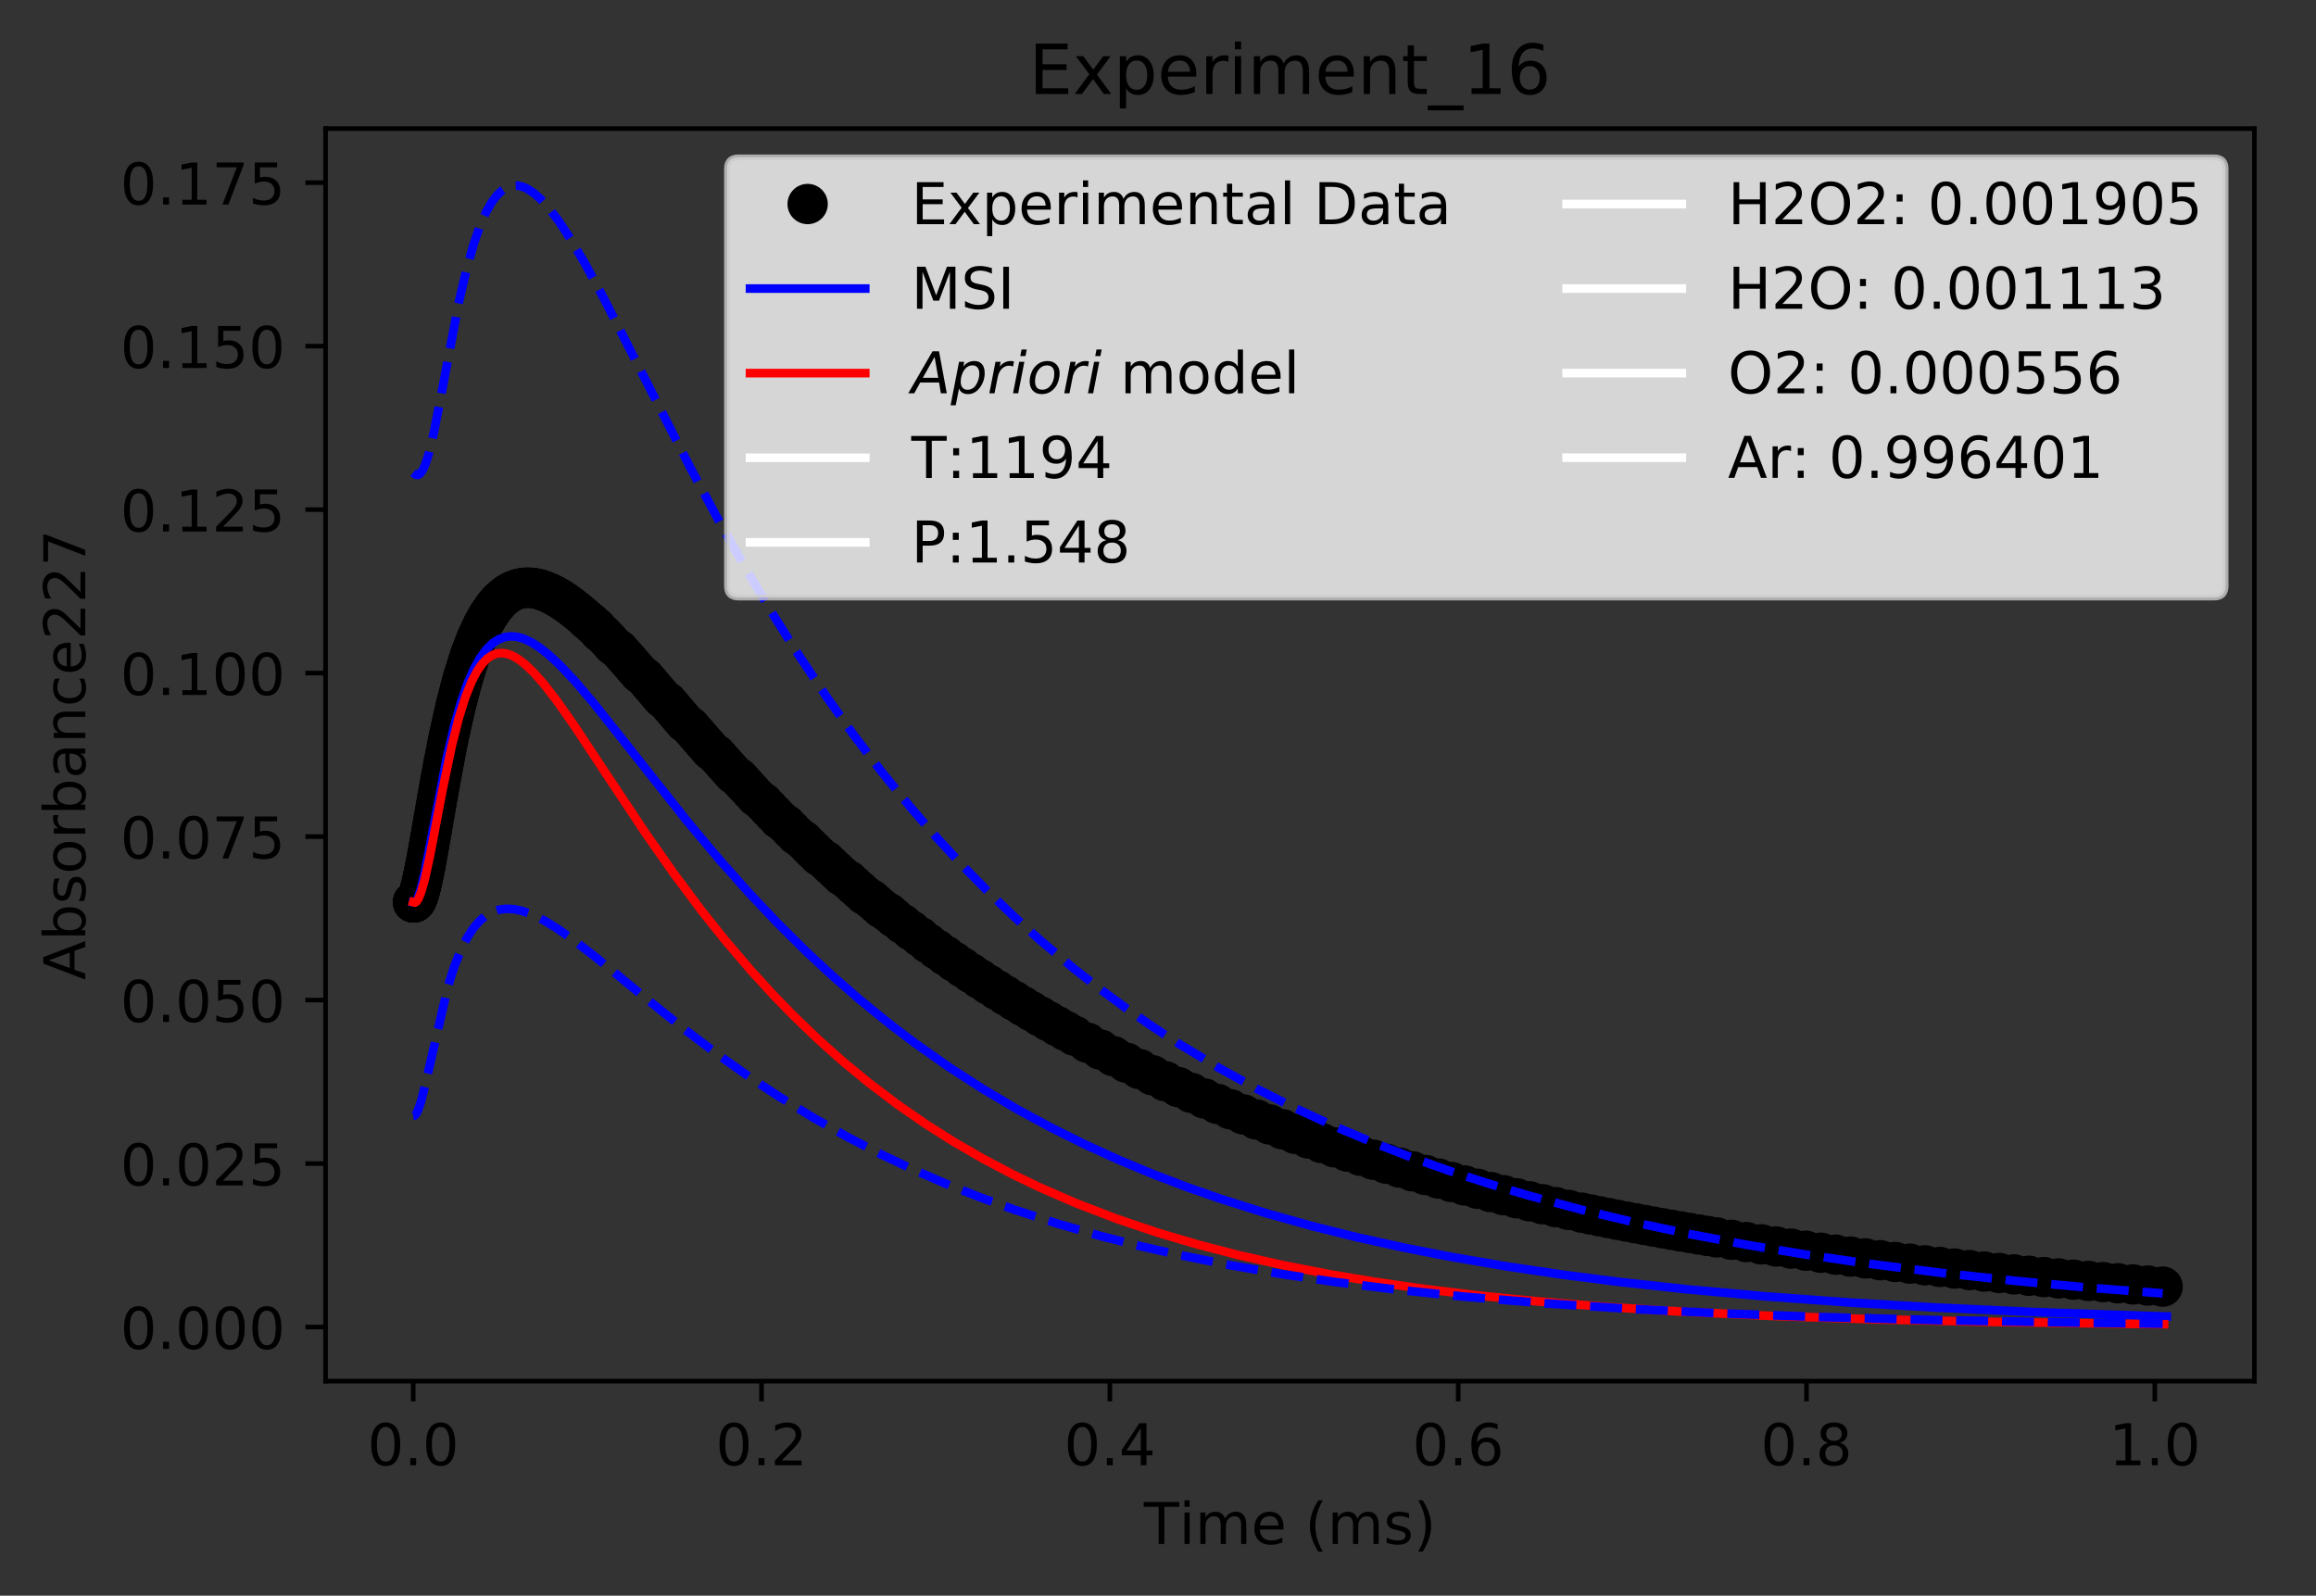 <?xml version="1.0" encoding="utf-8" standalone="no"?>
<!DOCTYPE svg PUBLIC "-//W3C//DTD SVG 1.1//EN"
  "http://www.w3.org/Graphics/SVG/1.1/DTD/svg11.dtd">
<!-- Created with matplotlib (http://matplotlib.org/) -->
<svg height="277pt" version="1.1" viewBox="0 0 402 277" width="402pt" xmlns="http://www.w3.org/2000/svg" xmlns:xlink="http://www.w3.org/1999/xlink">
 <rect x="0" y="0" width="402" height="277" fill="#333333" stroke="none"/>
 <defs>
  <style type="text/css">
*{stroke-linecap:butt;stroke-linejoin:round;}
  </style>
 </defs>
 <g id="figure_1">
  <g id="patch_1">
   <path d="M 0 277.314 
L 402.006 277.314 
L 402.006 0 
L 0 0 
z
" style="fill:none;"/>
  </g>
  <g id="axes_1">
   <g id="patch_2">
    <path d="M 56.506 239.758 
L 391.306 239.758 
L 391.306 22.318 
L 56.506 22.318 
z
" style="fill:none;"/>
   </g>
   <g id="matplotlib.axis_1">
    <g id="xtick_1">
     <g id="line2d_1">
      <defs>
       <path d="M 0 0 
L 0 3.5 
" id="m907b0b70eb" style="stroke:#000000;stroke-width:0.8;"/>
      </defs>
      <g>
       <use style="stroke:#000000;stroke-width:0.8;" x="71.724" xlink:href="#m907b0b70eb" y="239.758"/>
      </g>
     </g>
     <g id="text_1">
      <!-- 0.0 -->
      <defs>
       <path d="M 31.781 66.406 
Q 24.172 66.406 20.328 58.906 
Q 16.5 51.422 16.5 36.375 
Q 16.5 21.391 20.328 13.891 
Q 24.172 6.391 31.781 6.391 
Q 39.453 6.391 43.281 13.891 
Q 47.125 21.391 47.125 36.375 
Q 47.125 51.422 43.281 58.906 
Q 39.453 66.406 31.781 66.406 
z
M 31.781 74.219 
Q 44.047 74.219 50.516 64.516 
Q 56.984 54.828 56.984 36.375 
Q 56.984 17.969 50.516 8.266 
Q 44.047 -1.422 31.781 -1.422 
Q 19.531 -1.422 13.062 8.266 
Q 6.594 17.969 6.594 36.375 
Q 6.594 54.828 13.062 64.516 
Q 19.531 74.219 31.781 74.219 
z
" id="DejaVuSans-30"/>
       <path d="M 10.688 12.406 
L 21 12.406 
L 21 0 
L 10.688 0 
z
" id="DejaVuSans-2e"/>
      </defs>
      <g transform="translate(63.773 254.357)scale(0.1 -0.1)">
       <use xlink:href="#DejaVuSans-30"/>
       <use x="63.623" xlink:href="#DejaVuSans-2e"/>
       <use x="95.41" xlink:href="#DejaVuSans-30"/>
      </g>
     </g>
    </g>
    <g id="xtick_2">
     <g id="line2d_2">
      <g>
       <use style="stroke:#000000;stroke-width:0.8;" x="132.184" xlink:href="#m907b0b70eb" y="239.758"/>
      </g>
     </g>
     <g id="text_2">
      <!-- 0.2 -->
      <defs>
       <path d="M 19.188 8.297 
L 53.609 8.297 
L 53.609 0 
L 7.328 0 
L 7.328 8.297 
Q 12.938 14.109 22.625 23.891 
Q 32.328 33.688 34.812 36.531 
Q 39.547 41.844 41.422 45.531 
Q 43.312 49.219 43.312 52.781 
Q 43.312 58.594 39.234 62.25 
Q 35.156 65.922 28.609 65.922 
Q 23.969 65.922 18.812 64.312 
Q 13.672 62.703 7.812 59.422 
L 7.812 69.391 
Q 13.766 71.781 18.938 73 
Q 24.125 74.219 28.422 74.219 
Q 39.75 74.219 46.484 68.547 
Q 53.219 62.891 53.219 53.422 
Q 53.219 48.922 51.531 44.891 
Q 49.859 40.875 45.406 35.406 
Q 44.188 33.984 37.641 27.219 
Q 31.109 20.453 19.188 8.297 
z
" id="DejaVuSans-32"/>
      </defs>
      <g transform="translate(124.232 254.357)scale(0.1 -0.1)">
       <use xlink:href="#DejaVuSans-30"/>
       <use x="63.623" xlink:href="#DejaVuSans-2e"/>
       <use x="95.41" xlink:href="#DejaVuSans-32"/>
      </g>
     </g>
    </g>
    <g id="xtick_3">
     <g id="line2d_3">
      <g>
       <use style="stroke:#000000;stroke-width:0.8;" x="192.644" xlink:href="#m907b0b70eb" y="239.758"/>
      </g>
     </g>
     <g id="text_3">
      <!-- 0.4 -->
      <defs>
       <path d="M 37.797 64.312 
L 12.891 25.391 
L 37.797 25.391 
z
M 35.203 72.906 
L 47.609 72.906 
L 47.609 25.391 
L 58.016 25.391 
L 58.016 17.188 
L 47.609 17.188 
L 47.609 0 
L 37.797 0 
L 37.797 17.188 
L 4.891 17.188 
L 4.891 26.703 
z
" id="DejaVuSans-34"/>
      </defs>
      <g transform="translate(184.692 254.357)scale(0.1 -0.1)">
       <use xlink:href="#DejaVuSans-30"/>
       <use x="63.623" xlink:href="#DejaVuSans-2e"/>
       <use x="95.41" xlink:href="#DejaVuSans-34"/>
      </g>
     </g>
    </g>
    <g id="xtick_4">
     <g id="line2d_4">
      <g>
       <use style="stroke:#000000;stroke-width:0.8;" x="253.103" xlink:href="#m907b0b70eb" y="239.758"/>
      </g>
     </g>
     <g id="text_4">
      <!-- 0.6 -->
      <defs>
       <path d="M 33.016 40.375 
Q 26.375 40.375 22.484 35.828 
Q 18.609 31.297 18.609 23.391 
Q 18.609 15.531 22.484 10.953 
Q 26.375 6.391 33.016 6.391 
Q 39.656 6.391 43.531 10.953 
Q 47.406 15.531 47.406 23.391 
Q 47.406 31.297 43.531 35.828 
Q 39.656 40.375 33.016 40.375 
z
M 52.594 71.297 
L 52.594 62.312 
Q 48.875 64.062 45.094 64.984 
Q 41.312 65.922 37.594 65.922 
Q 27.828 65.922 22.672 59.328 
Q 17.531 52.734 16.797 39.406 
Q 19.672 43.656 24.016 45.922 
Q 28.375 48.188 33.594 48.188 
Q 44.578 48.188 50.953 41.516 
Q 57.328 34.859 57.328 23.391 
Q 57.328 12.156 50.688 5.359 
Q 44.047 -1.422 33.016 -1.422 
Q 20.359 -1.422 13.672 8.266 
Q 6.984 17.969 6.984 36.375 
Q 6.984 53.656 15.188 63.938 
Q 23.391 74.219 37.203 74.219 
Q 40.922 74.219 44.703 73.484 
Q 48.484 72.75 52.594 71.297 
z
" id="DejaVuSans-36"/>
      </defs>
      <g transform="translate(245.152 254.357)scale(0.1 -0.1)">
       <use xlink:href="#DejaVuSans-30"/>
       <use x="63.623" xlink:href="#DejaVuSans-2e"/>
       <use x="95.41" xlink:href="#DejaVuSans-36"/>
      </g>
     </g>
    </g>
    <g id="xtick_5">
     <g id="line2d_5">
      <g>
       <use style="stroke:#000000;stroke-width:0.8;" x="313.563" xlink:href="#m907b0b70eb" y="239.758"/>
      </g>
     </g>
     <g id="text_5">
      <!-- 0.8 -->
      <defs>
       <path d="M 31.781 34.625 
Q 24.75 34.625 20.719 30.859 
Q 16.703 27.094 16.703 20.516 
Q 16.703 13.922 20.719 10.156 
Q 24.75 6.391 31.781 6.391 
Q 38.812 6.391 42.859 10.172 
Q 46.922 13.969 46.922 20.516 
Q 46.922 27.094 42.891 30.859 
Q 38.875 34.625 31.781 34.625 
z
M 21.922 38.812 
Q 15.578 40.375 12.031 44.719 
Q 8.5 49.078 8.5 55.328 
Q 8.5 64.062 14.719 69.141 
Q 20.953 74.219 31.781 74.219 
Q 42.672 74.219 48.875 69.141 
Q 55.078 64.062 55.078 55.328 
Q 55.078 49.078 51.531 44.719 
Q 48 40.375 41.703 38.812 
Q 48.828 37.156 52.797 32.312 
Q 56.781 27.484 56.781 20.516 
Q 56.781 9.906 50.312 4.234 
Q 43.844 -1.422 31.781 -1.422 
Q 19.734 -1.422 13.25 4.234 
Q 6.781 9.906 6.781 20.516 
Q 6.781 27.484 10.781 32.312 
Q 14.797 37.156 21.922 38.812 
z
M 18.312 54.391 
Q 18.312 48.734 21.844 45.562 
Q 25.391 42.391 31.781 42.391 
Q 38.141 42.391 41.719 45.562 
Q 45.312 48.734 45.312 54.391 
Q 45.312 60.062 41.719 63.234 
Q 38.141 66.406 31.781 66.406 
Q 25.391 66.406 21.844 63.234 
Q 18.312 60.062 18.312 54.391 
z
" id="DejaVuSans-38"/>
      </defs>
      <g transform="translate(305.611 254.357)scale(0.1 -0.1)">
       <use xlink:href="#DejaVuSans-30"/>
       <use x="63.623" xlink:href="#DejaVuSans-2e"/>
       <use x="95.41" xlink:href="#DejaVuSans-38"/>
      </g>
     </g>
    </g>
    <g id="xtick_6">
     <g id="line2d_6">
      <g>
       <use style="stroke:#000000;stroke-width:0.8;" x="374.022" xlink:href="#m907b0b70eb" y="239.758"/>
      </g>
     </g>
     <g id="text_6">
      <!-- 1.0 -->
      <defs>
       <path d="M 12.406 8.297 
L 28.516 8.297 
L 28.516 63.922 
L 10.984 60.406 
L 10.984 69.391 
L 28.422 72.906 
L 38.281 72.906 
L 38.281 8.297 
L 54.391 8.297 
L 54.391 0 
L 12.406 0 
z
" id="DejaVuSans-31"/>
      </defs>
      <g transform="translate(366.071 254.357)scale(0.1 -0.1)">
       <use xlink:href="#DejaVuSans-31"/>
       <use x="63.623" xlink:href="#DejaVuSans-2e"/>
       <use x="95.41" xlink:href="#DejaVuSans-30"/>
      </g>
     </g>
    </g>
    <g id="text_7">
     <!-- Time (ms) -->
     <defs>
      <path d="M -0.297 72.906 
L 61.375 72.906 
L 61.375 64.594 
L 35.5 64.594 
L 35.5 0 
L 25.594 0 
L 25.594 64.594 
L -0.297 64.594 
z
" id="DejaVuSans-54"/>
      <path d="M 9.422 54.688 
L 18.406 54.688 
L 18.406 0 
L 9.422 0 
z
M 9.422 75.984 
L 18.406 75.984 
L 18.406 64.594 
L 9.422 64.594 
z
" id="DejaVuSans-69"/>
      <path d="M 52 44.188 
Q 55.375 50.25 60.062 53.125 
Q 64.75 56 71.094 56 
Q 79.641 56 84.281 50.016 
Q 88.922 44.047 88.922 33.016 
L 88.922 0 
L 79.891 0 
L 79.891 32.719 
Q 79.891 40.578 77.094 44.375 
Q 74.312 48.188 68.609 48.188 
Q 61.625 48.188 57.562 43.547 
Q 53.516 38.922 53.516 30.906 
L 53.516 0 
L 44.484 0 
L 44.484 32.719 
Q 44.484 40.625 41.703 44.406 
Q 38.922 48.188 33.109 48.188 
Q 26.219 48.188 22.156 43.531 
Q 18.109 38.875 18.109 30.906 
L 18.109 0 
L 9.078 0 
L 9.078 54.688 
L 18.109 54.688 
L 18.109 46.188 
Q 21.188 51.219 25.484 53.609 
Q 29.781 56 35.688 56 
Q 41.656 56 45.828 52.969 
Q 50 49.953 52 44.188 
z
" id="DejaVuSans-6d"/>
      <path d="M 56.203 29.594 
L 56.203 25.203 
L 14.891 25.203 
Q 15.484 15.922 20.484 11.062 
Q 25.484 6.203 34.422 6.203 
Q 39.594 6.203 44.453 7.469 
Q 49.312 8.734 54.109 11.281 
L 54.109 2.781 
Q 49.266 0.734 44.188 -0.344 
Q 39.109 -1.422 33.891 -1.422 
Q 20.797 -1.422 13.156 6.188 
Q 5.516 13.812 5.516 26.812 
Q 5.516 40.234 12.766 48.109 
Q 20.016 56 32.328 56 
Q 43.359 56 49.781 48.891 
Q 56.203 41.797 56.203 29.594 
z
M 47.219 32.234 
Q 47.125 39.594 43.094 43.984 
Q 39.062 48.391 32.422 48.391 
Q 24.906 48.391 20.391 44.141 
Q 15.875 39.891 15.188 32.172 
z
" id="DejaVuSans-65"/>
      <path id="DejaVuSans-20"/>
      <path d="M 31 75.875 
Q 24.469 64.656 21.281 53.656 
Q 18.109 42.672 18.109 31.391 
Q 18.109 20.125 21.312 9.062 
Q 24.516 -2 31 -13.188 
L 23.188 -13.188 
Q 15.875 -1.703 12.234 9.375 
Q 8.594 20.453 8.594 31.391 
Q 8.594 42.281 12.203 53.312 
Q 15.828 64.359 23.188 75.875 
z
" id="DejaVuSans-28"/>
      <path d="M 44.281 53.078 
L 44.281 44.578 
Q 40.484 46.531 36.375 47.5 
Q 32.281 48.484 27.875 48.484 
Q 21.188 48.484 17.844 46.438 
Q 14.5 44.391 14.5 40.281 
Q 14.5 37.156 16.891 35.375 
Q 19.281 33.594 26.516 31.984 
L 29.594 31.297 
Q 39.156 29.25 43.188 25.516 
Q 47.219 21.781 47.219 15.094 
Q 47.219 7.469 41.188 3.016 
Q 35.156 -1.422 24.609 -1.422 
Q 20.219 -1.422 15.453 -0.562 
Q 10.688 0.297 5.422 2 
L 5.422 11.281 
Q 10.406 8.688 15.234 7.391 
Q 20.062 6.109 24.812 6.109 
Q 31.156 6.109 34.562 8.281 
Q 37.984 10.453 37.984 14.406 
Q 37.984 18.062 35.516 20.016 
Q 33.062 21.969 24.703 23.781 
L 21.578 24.516 
Q 13.234 26.266 9.516 29.906 
Q 5.812 33.547 5.812 39.891 
Q 5.812 47.609 11.281 51.797 
Q 16.75 56 26.812 56 
Q 31.781 56 36.172 55.266 
Q 40.578 54.547 44.281 53.078 
z
" id="DejaVuSans-73"/>
      <path d="M 8.016 75.875 
L 15.828 75.875 
Q 23.141 64.359 26.781 53.312 
Q 30.422 42.281 30.422 31.391 
Q 30.422 20.453 26.781 9.375 
Q 23.141 -1.703 15.828 -13.188 
L 8.016 -13.188 
Q 14.5 -2 17.703 9.062 
Q 20.906 20.125 20.906 31.391 
Q 20.906 42.672 17.703 53.656 
Q 14.5 64.656 8.016 75.875 
z
" id="DejaVuSans-29"/>
     </defs>
     <g transform="translate(198.553 268.035)scale(0.1 -0.1)">
      <use xlink:href="#DejaVuSans-54"/>
      <use x="61.037" xlink:href="#DejaVuSans-69"/>
      <use x="88.82" xlink:href="#DejaVuSans-6d"/>
      <use x="186.232" xlink:href="#DejaVuSans-65"/>
      <use x="247.756" xlink:href="#DejaVuSans-20"/>
      <use x="279.543" xlink:href="#DejaVuSans-28"/>
      <use x="318.557" xlink:href="#DejaVuSans-6d"/>
      <use x="415.969" xlink:href="#DejaVuSans-73"/>
      <use x="468.068" xlink:href="#DejaVuSans-29"/>
     </g>
    </g>
   </g>
   <g id="matplotlib.axis_2">
    <g id="ytick_1">
     <g id="line2d_7">
      <defs>
       <path d="M 0 0 
L -3.5 0 
" id="mff29929543" style="stroke:#000000;stroke-width:0.8;"/>
      </defs>
      <g>
       <use style="stroke:#000000;stroke-width:0.8;" x="56.506" xlink:href="#mff29929543" y="230.367"/>
      </g>
     </g>
     <g id="text_8">
      <!-- 0.000 -->
      <g transform="translate(20.878 234.166)scale(0.1 -0.1)">
       <use xlink:href="#DejaVuSans-30"/>
       <use x="63.623" xlink:href="#DejaVuSans-2e"/>
       <use x="95.41" xlink:href="#DejaVuSans-30"/>
       <use x="159.033" xlink:href="#DejaVuSans-30"/>
       <use x="222.656" xlink:href="#DejaVuSans-30"/>
      </g>
     </g>
    </g>
    <g id="ytick_2">
     <g id="line2d_8">
      <g>
       <use style="stroke:#000000;stroke-width:0.8;" x="56.506" xlink:href="#mff29929543" y="201.986"/>
      </g>
     </g>
     <g id="text_9">
      <!-- 0.025 -->
      <defs>
       <path d="M 10.797 72.906 
L 49.516 72.906 
L 49.516 64.594 
L 19.828 64.594 
L 19.828 46.734 
Q 21.969 47.469 24.109 47.828 
Q 26.266 48.188 28.422 48.188 
Q 40.625 48.188 47.75 41.5 
Q 54.891 34.812 54.891 23.391 
Q 54.891 11.625 47.562 5.094 
Q 40.234 -1.422 26.906 -1.422 
Q 22.312 -1.422 17.547 -0.641 
Q 12.797 0.141 7.719 1.703 
L 7.719 11.625 
Q 12.109 9.234 16.797 8.062 
Q 21.484 6.891 26.703 6.891 
Q 35.156 6.891 40.078 11.328 
Q 45.016 15.766 45.016 23.391 
Q 45.016 31 40.078 35.438 
Q 35.156 39.891 26.703 39.891 
Q 22.75 39.891 18.812 39.016 
Q 14.891 38.141 10.797 36.281 
z
" id="DejaVuSans-35"/>
      </defs>
      <g transform="translate(20.878 205.786)scale(0.1 -0.1)">
       <use xlink:href="#DejaVuSans-30"/>
       <use x="63.623" xlink:href="#DejaVuSans-2e"/>
       <use x="95.41" xlink:href="#DejaVuSans-30"/>
       <use x="159.033" xlink:href="#DejaVuSans-32"/>
       <use x="222.656" xlink:href="#DejaVuSans-35"/>
      </g>
     </g>
    </g>
    <g id="ytick_3">
     <g id="line2d_9">
      <g>
       <use style="stroke:#000000;stroke-width:0.8;" x="56.506" xlink:href="#mff29929543" y="173.606"/>
      </g>
     </g>
     <g id="text_10">
      <!-- 0.050 -->
      <g transform="translate(20.878 177.405)scale(0.1 -0.1)">
       <use xlink:href="#DejaVuSans-30"/>
       <use x="63.623" xlink:href="#DejaVuSans-2e"/>
       <use x="95.41" xlink:href="#DejaVuSans-30"/>
       <use x="159.033" xlink:href="#DejaVuSans-35"/>
       <use x="222.656" xlink:href="#DejaVuSans-30"/>
      </g>
     </g>
    </g>
    <g id="ytick_4">
     <g id="line2d_10">
      <g>
       <use style="stroke:#000000;stroke-width:0.8;" x="56.506" xlink:href="#mff29929543" y="145.226"/>
      </g>
     </g>
     <g id="text_11">
      <!-- 0.075 -->
      <defs>
       <path d="M 8.203 72.906 
L 55.078 72.906 
L 55.078 68.703 
L 28.609 0 
L 18.312 0 
L 43.219 64.594 
L 8.203 64.594 
z
" id="DejaVuSans-37"/>
      </defs>
      <g transform="translate(20.878 149.025)scale(0.1 -0.1)">
       <use xlink:href="#DejaVuSans-30"/>
       <use x="63.623" xlink:href="#DejaVuSans-2e"/>
       <use x="95.41" xlink:href="#DejaVuSans-30"/>
       <use x="159.033" xlink:href="#DejaVuSans-37"/>
       <use x="222.656" xlink:href="#DejaVuSans-35"/>
      </g>
     </g>
    </g>
    <g id="ytick_5">
     <g id="line2d_11">
      <g>
       <use style="stroke:#000000;stroke-width:0.8;" x="56.506" xlink:href="#mff29929543" y="116.845"/>
      </g>
     </g>
     <g id="text_12">
      <!-- 0.100 -->
      <g transform="translate(20.878 120.645)scale(0.1 -0.1)">
       <use xlink:href="#DejaVuSans-30"/>
       <use x="63.623" xlink:href="#DejaVuSans-2e"/>
       <use x="95.41" xlink:href="#DejaVuSans-31"/>
       <use x="159.033" xlink:href="#DejaVuSans-30"/>
       <use x="222.656" xlink:href="#DejaVuSans-30"/>
      </g>
     </g>
    </g>
    <g id="ytick_6">
     <g id="line2d_12">
      <g>
       <use style="stroke:#000000;stroke-width:0.8;" x="56.506" xlink:href="#mff29929543" y="88.465"/>
      </g>
     </g>
     <g id="text_13">
      <!-- 0.125 -->
      <g transform="translate(20.878 92.264)scale(0.1 -0.1)">
       <use xlink:href="#DejaVuSans-30"/>
       <use x="63.623" xlink:href="#DejaVuSans-2e"/>
       <use x="95.41" xlink:href="#DejaVuSans-31"/>
       <use x="159.033" xlink:href="#DejaVuSans-32"/>
       <use x="222.656" xlink:href="#DejaVuSans-35"/>
      </g>
     </g>
    </g>
    <g id="ytick_7">
     <g id="line2d_13">
      <g>
       <use style="stroke:#000000;stroke-width:0.8;" x="56.506" xlink:href="#mff29929543" y="60.085"/>
      </g>
     </g>
     <g id="text_14">
      <!-- 0.150 -->
      <g transform="translate(20.878 63.884)scale(0.1 -0.1)">
       <use xlink:href="#DejaVuSans-30"/>
       <use x="63.623" xlink:href="#DejaVuSans-2e"/>
       <use x="95.41" xlink:href="#DejaVuSans-31"/>
       <use x="159.033" xlink:href="#DejaVuSans-35"/>
       <use x="222.656" xlink:href="#DejaVuSans-30"/>
      </g>
     </g>
    </g>
    <g id="ytick_8">
     <g id="line2d_14">
      <g>
       <use style="stroke:#000000;stroke-width:0.8;" x="56.506" xlink:href="#mff29929543" y="31.704"/>
      </g>
     </g>
     <g id="text_15">
      <!-- 0.175 -->
      <g transform="translate(20.878 35.504)scale(0.1 -0.1)">
       <use xlink:href="#DejaVuSans-30"/>
       <use x="63.623" xlink:href="#DejaVuSans-2e"/>
       <use x="95.41" xlink:href="#DejaVuSans-31"/>
       <use x="159.033" xlink:href="#DejaVuSans-37"/>
       <use x="222.656" xlink:href="#DejaVuSans-35"/>
      </g>
     </g>
    </g>
    <g id="text_16">
     <!-- Absorbance227 -->
     <defs>
      <path d="M 34.188 63.188 
L 20.797 26.906 
L 47.609 26.906 
z
M 28.609 72.906 
L 39.797 72.906 
L 67.578 0 
L 57.328 0 
L 50.688 18.703 
L 17.828 18.703 
L 11.188 0 
L 0.781 0 
z
" id="DejaVuSans-41"/>
      <path d="M 48.688 27.297 
Q 48.688 37.203 44.609 42.844 
Q 40.531 48.484 33.406 48.484 
Q 26.266 48.484 22.188 42.844 
Q 18.109 37.203 18.109 27.297 
Q 18.109 17.391 22.188 11.75 
Q 26.266 6.109 33.406 6.109 
Q 40.531 6.109 44.609 11.75 
Q 48.688 17.391 48.688 27.297 
z
M 18.109 46.391 
Q 20.953 51.266 25.266 53.625 
Q 29.594 56 35.594 56 
Q 45.562 56 51.781 48.094 
Q 58.016 40.188 58.016 27.297 
Q 58.016 14.406 51.781 6.484 
Q 45.562 -1.422 35.594 -1.422 
Q 29.594 -1.422 25.266 0.953 
Q 20.953 3.328 18.109 8.203 
L 18.109 0 
L 9.078 0 
L 9.078 75.984 
L 18.109 75.984 
z
" id="DejaVuSans-62"/>
      <path d="M 30.609 48.391 
Q 23.391 48.391 19.188 42.75 
Q 14.984 37.109 14.984 27.297 
Q 14.984 17.484 19.156 11.844 
Q 23.344 6.203 30.609 6.203 
Q 37.797 6.203 41.984 11.859 
Q 46.188 17.531 46.188 27.297 
Q 46.188 37.016 41.984 42.703 
Q 37.797 48.391 30.609 48.391 
z
M 30.609 56 
Q 42.328 56 49.016 48.375 
Q 55.719 40.766 55.719 27.297 
Q 55.719 13.875 49.016 6.219 
Q 42.328 -1.422 30.609 -1.422 
Q 18.844 -1.422 12.172 6.219 
Q 5.516 13.875 5.516 27.297 
Q 5.516 40.766 12.172 48.375 
Q 18.844 56 30.609 56 
z
" id="DejaVuSans-6f"/>
      <path d="M 41.109 46.297 
Q 39.594 47.172 37.812 47.578 
Q 36.031 48 33.891 48 
Q 26.266 48 22.188 43.047 
Q 18.109 38.094 18.109 28.812 
L 18.109 0 
L 9.078 0 
L 9.078 54.688 
L 18.109 54.688 
L 18.109 46.188 
Q 20.953 51.172 25.484 53.578 
Q 30.031 56 36.531 56 
Q 37.453 56 38.578 55.875 
Q 39.703 55.766 41.062 55.516 
z
" id="DejaVuSans-72"/>
      <path d="M 34.281 27.484 
Q 23.391 27.484 19.188 25 
Q 14.984 22.516 14.984 16.5 
Q 14.984 11.719 18.141 8.906 
Q 21.297 6.109 26.703 6.109 
Q 34.188 6.109 38.703 11.406 
Q 43.219 16.703 43.219 25.484 
L 43.219 27.484 
z
M 52.203 31.203 
L 52.203 0 
L 43.219 0 
L 43.219 8.297 
Q 40.141 3.328 35.547 0.953 
Q 30.953 -1.422 24.312 -1.422 
Q 15.922 -1.422 10.953 3.297 
Q 6 8.016 6 15.922 
Q 6 25.141 12.172 29.828 
Q 18.359 34.516 30.609 34.516 
L 43.219 34.516 
L 43.219 35.406 
Q 43.219 41.609 39.141 45 
Q 35.062 48.391 27.688 48.391 
Q 23 48.391 18.547 47.266 
Q 14.109 46.141 10.016 43.891 
L 10.016 52.203 
Q 14.938 54.109 19.578 55.047 
Q 24.219 56 28.609 56 
Q 40.484 56 46.344 49.844 
Q 52.203 43.703 52.203 31.203 
z
" id="DejaVuSans-61"/>
      <path d="M 54.891 33.016 
L 54.891 0 
L 45.906 0 
L 45.906 32.719 
Q 45.906 40.484 42.875 44.328 
Q 39.844 48.188 33.797 48.188 
Q 26.516 48.188 22.312 43.547 
Q 18.109 38.922 18.109 30.906 
L 18.109 0 
L 9.078 0 
L 9.078 54.688 
L 18.109 54.688 
L 18.109 46.188 
Q 21.344 51.125 25.703 53.562 
Q 30.078 56 35.797 56 
Q 45.219 56 50.047 50.172 
Q 54.891 44.344 54.891 33.016 
z
" id="DejaVuSans-6e"/>
      <path d="M 48.781 52.594 
L 48.781 44.188 
Q 44.969 46.297 41.141 47.344 
Q 37.312 48.391 33.406 48.391 
Q 24.656 48.391 19.812 42.844 
Q 14.984 37.312 14.984 27.297 
Q 14.984 17.281 19.812 11.734 
Q 24.656 6.203 33.406 6.203 
Q 37.312 6.203 41.141 7.25 
Q 44.969 8.297 48.781 10.406 
L 48.781 2.094 
Q 45.016 0.344 40.984 -0.531 
Q 36.969 -1.422 32.422 -1.422 
Q 20.062 -1.422 12.781 6.344 
Q 5.516 14.109 5.516 27.297 
Q 5.516 40.672 12.859 48.328 
Q 20.219 56 33.016 56 
Q 37.156 56 41.109 55.141 
Q 45.062 54.297 48.781 52.594 
z
" id="DejaVuSans-63"/>
     </defs>
     <g transform="translate(14.798 170.129)rotate(-90)scale(0.1 -0.1)">
      <use xlink:href="#DejaVuSans-41"/>
      <use x="68.408" xlink:href="#DejaVuSans-62"/>
      <use x="131.885" xlink:href="#DejaVuSans-73"/>
      <use x="183.984" xlink:href="#DejaVuSans-6f"/>
      <use x="245.166" xlink:href="#DejaVuSans-72"/>
      <use x="286.279" xlink:href="#DejaVuSans-62"/>
      <use x="349.756" xlink:href="#DejaVuSans-61"/>
      <use x="411.035" xlink:href="#DejaVuSans-6e"/>
      <use x="474.414" xlink:href="#DejaVuSans-63"/>
      <use x="529.395" xlink:href="#DejaVuSans-65"/>
      <use x="590.918" xlink:href="#DejaVuSans-32"/>
      <use x="654.541" xlink:href="#DejaVuSans-32"/>
      <use x="718.164" xlink:href="#DejaVuSans-37"/>
     </g>
    </g>
   </g>
   <g id="line2d_15">
    <defs>
     <path d="M 0 3 
C 0.796 3 1.559 2.684 2.121 2.121 
C 2.684 1.559 3 0.796 3 0 
C 3 -0.796 2.684 -1.559 2.121 -2.121 
C 1.559 -2.684 0.796 -3 0 -3 
C -0.796 -3 -1.559 -2.684 -2.121 -2.121 
C -2.684 -1.559 -3 -0.796 -3 0 
C -3 0.796 -2.684 1.559 -2.121 2.121 
C -1.559 2.684 -0.796 3 0 3 
z
" id="mfe514965ab" style="stroke:#000000;"/>
    </defs>
    <g clip-path="url(#p3f62fdd4a3)">
     <use style="stroke:#000000;" x="71.724" xlink:href="#mfe514965ab" y="156.612"/>
     <use style="stroke:#000000;" x="71.724" xlink:href="#mfe514965ab" y="156.612"/>
     <use style="stroke:#000000;" x="71.724" xlink:href="#mfe514965ab" y="156.612"/>
     <use style="stroke:#000000;" x="71.724" xlink:href="#mfe514965ab" y="156.612"/>
     <use style="stroke:#000000;" x="71.725" xlink:href="#mfe514965ab" y="156.612"/>
     <use style="stroke:#000000;" x="71.725" xlink:href="#mfe514965ab" y="156.612"/>
     <use style="stroke:#000000;" x="71.725" xlink:href="#mfe514965ab" y="156.612"/>
     <use style="stroke:#000000;" x="71.725" xlink:href="#mfe514965ab" y="156.612"/>
     <use style="stroke:#000000;" x="71.725" xlink:href="#mfe514965ab" y="156.613"/>
     <use style="stroke:#000000;" x="71.725" xlink:href="#mfe514965ab" y="156.613"/>
     <use style="stroke:#000000;" x="71.726" xlink:href="#mfe514965ab" y="156.613"/>
     <use style="stroke:#000000;" x="71.727" xlink:href="#mfe514965ab" y="156.613"/>
     <use style="stroke:#000000;" x="71.727" xlink:href="#mfe514965ab" y="156.614"/>
     <use style="stroke:#000000;" x="71.728" xlink:href="#mfe514965ab" y="156.614"/>
     <use style="stroke:#000000;" x="71.729" xlink:href="#mfe514965ab" y="156.615"/>
     <use style="stroke:#000000;" x="71.73" xlink:href="#mfe514965ab" y="156.616"/>
     <use style="stroke:#000000;" x="71.731" xlink:href="#mfe514965ab" y="156.616"/>
     <use style="stroke:#000000;" x="71.734" xlink:href="#mfe514965ab" y="156.617"/>
     <use style="stroke:#000000;" x="71.736" xlink:href="#mfe514965ab" y="156.618"/>
     <use style="stroke:#000000;" x="71.742" xlink:href="#mfe514965ab" y="156.621"/>
     <use style="stroke:#000000;" x="71.747" xlink:href="#mfe514965ab" y="156.624"/>
     <use style="stroke:#000000;" x="71.753" xlink:href="#mfe514965ab" y="156.627"/>
     <use style="stroke:#000000;" x="71.759" xlink:href="#mfe514965ab" y="156.629"/>
     <use style="stroke:#000000;" x="71.765" xlink:href="#mfe514965ab" y="156.631"/>
     <use style="stroke:#000000;" x="71.775" xlink:href="#mfe514965ab" y="156.635"/>
     <use style="stroke:#000000;" x="71.785" xlink:href="#mfe514965ab" y="156.638"/>
     <use style="stroke:#000000;" x="71.797" xlink:href="#mfe514965ab" y="156.641"/>
     <use style="stroke:#000000;" x="71.808" xlink:href="#mfe514965ab" y="156.643"/>
     <use style="stroke:#000000;" x="71.82" xlink:href="#mfe514965ab" y="156.645"/>
     <use style="stroke:#000000;" x="71.832" xlink:href="#mfe514965ab" y="156.645"/>
     <use style="stroke:#000000;" x="71.844" xlink:href="#mfe514965ab" y="156.646"/>
     <use style="stroke:#000000;" x="71.864" xlink:href="#mfe514965ab" y="156.644"/>
     <use style="stroke:#000000;" x="71.883" xlink:href="#mfe514965ab" y="156.641"/>
     <use style="stroke:#000000;" x="71.903" xlink:href="#mfe514965ab" y="156.636"/>
     <use style="stroke:#000000;" x="71.923" xlink:href="#mfe514965ab" y="156.63"/>
     <use style="stroke:#000000;" x="71.943" xlink:href="#mfe514965ab" y="156.621"/>
     <use style="stroke:#000000;" x="71.976" xlink:href="#mfe514965ab" y="156.603"/>
     <use style="stroke:#000000;" x="72.01" xlink:href="#mfe514965ab" y="156.58"/>
     <use style="stroke:#000000;" x="72.042" xlink:href="#mfe514965ab" y="156.552"/>
     <use style="stroke:#000000;" x="72.075" xlink:href="#mfe514965ab" y="156.519"/>
     <use style="stroke:#000000;" x="72.108" xlink:href="#mfe514965ab" y="156.481"/>
     <use style="stroke:#000000;" x="72.145" xlink:href="#mfe514965ab" y="156.439"/>
     <use style="stroke:#000000;" x="72.196" xlink:href="#mfe514965ab" y="156.362"/>
     <use style="stroke:#000000;" x="72.25" xlink:href="#mfe514965ab" y="156.273"/>
     <use style="stroke:#000000;" x="72.305" xlink:href="#mfe514965ab" y="156.174"/>
     <use style="stroke:#000000;" x="72.359" xlink:href="#mfe514965ab" y="156.063"/>
     <use style="stroke:#000000;" x="72.414" xlink:href="#mfe514965ab" y="155.943"/>
     <use style="stroke:#000000;" x="72.468" xlink:href="#mfe514965ab" y="155.813"/>
     <use style="stroke:#000000;" x="72.522" xlink:href="#mfe514965ab" y="155.674"/>
     <use style="stroke:#000000;" x="72.577" xlink:href="#mfe514965ab" y="155.525"/>
     <use style="stroke:#000000;" x="72.631" xlink:href="#mfe514965ab" y="155.368"/>
     <use style="stroke:#000000;" x="72.686" xlink:href="#mfe514965ab" y="155.202"/>
     <use style="stroke:#000000;" x="72.74" xlink:href="#mfe514965ab" y="155.028"/>
     <use style="stroke:#000000;" x="72.795" xlink:href="#mfe514965ab" y="154.847"/>
     <use style="stroke:#000000;" x="72.849" xlink:href="#mfe514965ab" y="154.658"/>
     <use style="stroke:#000000;" x="72.903" xlink:href="#mfe514965ab" y="154.462"/>
     <use style="stroke:#000000;" x="72.958" xlink:href="#mfe514965ab" y="154.259"/>
     <use style="stroke:#000000;" x="73.012" xlink:href="#mfe514965ab" y="154.049"/>
     <use style="stroke:#000000;" x="73.067" xlink:href="#mfe514965ab" y="153.834"/>
     <use style="stroke:#000000;" x="73.121" xlink:href="#mfe514965ab" y="153.612"/>
     <use style="stroke:#000000;" x="73.172" xlink:href="#mfe514965ab" y="153.384"/>
     <use style="stroke:#000000;" x="73.227" xlink:href="#mfe514965ab" y="153.151"/>
     <use style="stroke:#000000;" x="73.281" xlink:href="#mfe514965ab" y="152.912"/>
     <use style="stroke:#000000;" x="73.336" xlink:href="#mfe514965ab" y="152.669"/>
     <use style="stroke:#000000;" x="73.39" xlink:href="#mfe514965ab" y="152.42"/>
     <use style="stroke:#000000;" x="73.445" xlink:href="#mfe514965ab" y="152.167"/>
     <use style="stroke:#000000;" x="73.499" xlink:href="#mfe514965ab" y="151.91"/>
     <use style="stroke:#000000;" x="73.553" xlink:href="#mfe514965ab" y="151.648"/>
     <use style="stroke:#000000;" x="73.608" xlink:href="#mfe514965ab" y="151.383"/>
     <use style="stroke:#000000;" x="73.662" xlink:href="#mfe514965ab" y="151.114"/>
     <use style="stroke:#000000;" x="73.717" xlink:href="#mfe514965ab" y="150.841"/>
     <use style="stroke:#000000;" x="73.771" xlink:href="#mfe514965ab" y="150.565"/>
     <use style="stroke:#000000;" x="73.825" xlink:href="#mfe514965ab" y="150.285"/>
     <use style="stroke:#000000;" x="73.88" xlink:href="#mfe514965ab" y="150.003"/>
     <use style="stroke:#000000;" x="73.961" xlink:href="#mfe514965ab" y="149.57"/>
     <use style="stroke:#000000;" x="74.043" xlink:href="#mfe514965ab" y="149.132"/>
     <use style="stroke:#000000;" x="74.125" xlink:href="#mfe514965ab" y="148.688"/>
     <use style="stroke:#000000;" x="74.206" xlink:href="#mfe514965ab" y="148.24"/>
     <use style="stroke:#000000;" x="74.288" xlink:href="#mfe514965ab" y="147.787"/>
     <use style="stroke:#000000;" x="74.37" xlink:href="#mfe514965ab" y="147.33"/>
     <use style="stroke:#000000;" x="74.454" xlink:href="#mfe514965ab" y="146.869"/>
     <use style="stroke:#000000;" x="74.536" xlink:href="#mfe514965ab" y="146.406"/>
     <use style="stroke:#000000;" x="74.617" xlink:href="#mfe514965ab" y="145.94"/>
     <use style="stroke:#000000;" x="74.699" xlink:href="#mfe514965ab" y="145.472"/>
     <use style="stroke:#000000;" x="74.778" xlink:href="#mfe514965ab" y="145.002"/>
     <use style="stroke:#000000;" x="74.868" xlink:href="#mfe514965ab" y="144.53"/>
     <use style="stroke:#000000;" x="74.959" xlink:href="#mfe514965ab" y="144.057"/>
     <use style="stroke:#000000;" x="75.019" xlink:href="#mfe514965ab" y="143.583"/>
     <use style="stroke:#000000;" x="75.11" xlink:href="#mfe514965ab" y="143.109"/>
     <use style="stroke:#000000;" x="75.201" xlink:href="#mfe514965ab" y="142.634"/>
     <use style="stroke:#000000;" x="75.261" xlink:href="#mfe514965ab" y="142.16"/>
     <use style="stroke:#000000;" x="75.352" xlink:href="#mfe514965ab" y="141.685"/>
     <use style="stroke:#000000;" x="75.443" xlink:href="#mfe514965ab" y="141.211"/>
     <use style="stroke:#000000;" x="75.533" xlink:href="#mfe514965ab" y="140.738"/>
     <use style="stroke:#000000;" x="75.594" xlink:href="#mfe514965ab" y="140.265"/>
     <use style="stroke:#000000;" x="75.685" xlink:href="#mfe514965ab" y="139.794"/>
     <use style="stroke:#000000;" x="75.775" xlink:href="#mfe514965ab" y="139.324"/>
     <use style="stroke:#000000;" x="75.836" xlink:href="#mfe514965ab" y="138.856"/>
     <use style="stroke:#000000;" x="75.926" xlink:href="#mfe514965ab" y="138.389"/>
     <use style="stroke:#000000;" x="76.017" xlink:href="#mfe514965ab" y="137.924"/>
     <use style="stroke:#000000;" x="76.108" xlink:href="#mfe514965ab" y="137.461"/>
     <use style="stroke:#000000;" x="76.168" xlink:href="#mfe514965ab" y="137"/>
     <use style="stroke:#000000;" x="76.259" xlink:href="#mfe514965ab" y="136.541"/>
     <use style="stroke:#000000;" x="76.35" xlink:href="#mfe514965ab" y="136.084"/>
     <use style="stroke:#000000;" x="76.41" xlink:href="#mfe514965ab" y="135.63"/>
     <use style="stroke:#000000;" x="76.501" xlink:href="#mfe514965ab" y="135.179"/>
     <use style="stroke:#000000;" x="76.591" xlink:href="#mfe514965ab" y="134.73"/>
     <use style="stroke:#000000;" x="76.682" xlink:href="#mfe514965ab" y="134.284"/>
     <use style="stroke:#000000;" x="76.743" xlink:href="#mfe514965ab" y="133.841"/>
     <use style="stroke:#000000;" x="76.833" xlink:href="#mfe514965ab" y="133.401"/>
     <use style="stroke:#000000;" x="76.924" xlink:href="#mfe514965ab" y="132.964"/>
     <use style="stroke:#000000;" x="76.984" xlink:href="#mfe514965ab" y="132.53"/>
     <use style="stroke:#000000;" x="77.075" xlink:href="#mfe514965ab" y="132.099"/>
     <use style="stroke:#000000;" x="77.166" xlink:href="#mfe514965ab" y="131.671"/>
     <use style="stroke:#000000;" x="77.287" xlink:href="#mfe514965ab" y="131.032"/>
     <use style="stroke:#000000;" x="77.408" xlink:href="#mfe514965ab" y="130.4"/>
     <use style="stroke:#000000;" x="77.529" xlink:href="#mfe514965ab" y="129.776"/>
     <use style="stroke:#000000;" x="77.649" xlink:href="#mfe514965ab" y="129.16"/>
     <use style="stroke:#000000;" x="77.77" xlink:href="#mfe514965ab" y="128.552"/>
     <use style="stroke:#000000;" x="77.891" xlink:href="#mfe514965ab" y="127.952"/>
     <use style="stroke:#000000;" x="78.012" xlink:href="#mfe514965ab" y="127.36"/>
     <use style="stroke:#000000;" x="78.163" xlink:href="#mfe514965ab" y="126.776"/>
     <use style="stroke:#000000;" x="78.284" xlink:href="#mfe514965ab" y="126.201"/>
     <use style="stroke:#000000;" x="78.405" xlink:href="#mfe514965ab" y="125.635"/>
     <use style="stroke:#000000;" x="78.526" xlink:href="#mfe514965ab" y="125.076"/>
     <use style="stroke:#000000;" x="78.647" xlink:href="#mfe514965ab" y="124.526"/>
     <use style="stroke:#000000;" x="78.768" xlink:href="#mfe514965ab" y="123.985"/>
     <use style="stroke:#000000;" x="78.889" xlink:href="#mfe514965ab" y="123.451"/>
     <use style="stroke:#000000;" x="79.01" xlink:href="#mfe514965ab" y="122.927"/>
     <use style="stroke:#000000;" x="79.131" xlink:href="#mfe514965ab" y="122.41"/>
     <use style="stroke:#000000;" x="79.252" xlink:href="#mfe514965ab" y="121.902"/>
     <use style="stroke:#000000;" x="79.403" xlink:href="#mfe514965ab" y="121.403"/>
     <use style="stroke:#000000;" x="79.524" xlink:href="#mfe514965ab" y="120.911"/>
     <use style="stroke:#000000;" x="79.645" xlink:href="#mfe514965ab" y="120.428"/>
     <use style="stroke:#000000;" x="79.766" xlink:href="#mfe514965ab" y="119.953"/>
     <use style="stroke:#000000;" x="79.886" xlink:href="#mfe514965ab" y="119.486"/>
     <use style="stroke:#000000;" x="80.007" xlink:href="#mfe514965ab" y="119.028"/>
     <use style="stroke:#000000;" x="80.128" xlink:href="#mfe514965ab" y="118.577"/>
     <use style="stroke:#000000;" x="80.249" xlink:href="#mfe514965ab" y="118.135"/>
     <use style="stroke:#000000;" x="80.37" xlink:href="#mfe514965ab" y="117.7"/>
     <use style="stroke:#000000;" x="80.491" xlink:href="#mfe514965ab" y="117.273"/>
     <use style="stroke:#000000;" x="80.642" xlink:href="#mfe514965ab" y="116.854"/>
     <use style="stroke:#000000;" x="80.763" xlink:href="#mfe514965ab" y="116.442"/>
     <use style="stroke:#000000;" x="80.884" xlink:href="#mfe514965ab" y="116.039"/>
     <use style="stroke:#000000;" x="81.005" xlink:href="#mfe514965ab" y="115.643"/>
     <use style="stroke:#000000;" x="81.126" xlink:href="#mfe514965ab" y="115.255"/>
     <use style="stroke:#000000;" x="81.247" xlink:href="#mfe514965ab" y="114.874"/>
     <use style="stroke:#000000;" x="81.368" xlink:href="#mfe514965ab" y="114.5"/>
     <use style="stroke:#000000;" x="81.489" xlink:href="#mfe514965ab" y="114.133"/>
     <use style="stroke:#000000;" x="81.61" xlink:href="#mfe514965ab" y="113.775"/>
     <use style="stroke:#000000;" x="81.73" xlink:href="#mfe514965ab" y="113.422"/>
     <use style="stroke:#000000;" x="81.851" xlink:href="#mfe514965ab" y="113.076"/>
     <use style="stroke:#000000;" x="82.003" xlink:href="#mfe514965ab" y="112.739"/>
     <use style="stroke:#000000;" x="82.123" xlink:href="#mfe514965ab" y="112.408"/>
     <use style="stroke:#000000;" x="82.244" xlink:href="#mfe514965ab" y="112.083"/>
     <use style="stroke:#000000;" x="82.365" xlink:href="#mfe514965ab" y="111.765"/>
     <use style="stroke:#000000;" x="82.547" xlink:href="#mfe514965ab" y="111.299"/>
     <use style="stroke:#000000;" x="82.728" xlink:href="#mfe514965ab" y="110.848"/>
     <use style="stroke:#000000;" x="82.909" xlink:href="#mfe514965ab" y="110.411"/>
     <use style="stroke:#000000;" x="83.121" xlink:href="#mfe514965ab" y="109.988"/>
     <use style="stroke:#000000;" x="83.302" xlink:href="#mfe514965ab" y="109.579"/>
     <use style="stroke:#000000;" x="83.484" xlink:href="#mfe514965ab" y="109.184"/>
     <use style="stroke:#000000;" x="83.665" xlink:href="#mfe514965ab" y="108.802"/>
     <use style="stroke:#000000;" x="83.847" xlink:href="#mfe514965ab" y="108.435"/>
     <use style="stroke:#000000;" x="84.028" xlink:href="#mfe514965ab" y="108.079"/>
     <use style="stroke:#000000;" x="84.24" xlink:href="#mfe514965ab" y="107.738"/>
     <use style="stroke:#000000;" x="84.421" xlink:href="#mfe514965ab" y="107.407"/>
     <use style="stroke:#000000;" x="84.602" xlink:href="#mfe514965ab" y="107.089"/>
     <use style="stroke:#000000;" x="84.784" xlink:href="#mfe514965ab" y="106.784"/>
     <use style="stroke:#000000;" x="84.965" xlink:href="#mfe514965ab" y="106.49"/>
     <use style="stroke:#000000;" x="85.177" xlink:href="#mfe514965ab" y="106.208"/>
     <use style="stroke:#000000;" x="85.358" xlink:href="#mfe514965ab" y="105.937"/>
     <use style="stroke:#000000;" x="85.539" xlink:href="#mfe514965ab" y="105.677"/>
     <use style="stroke:#000000;" x="85.721" xlink:href="#mfe514965ab" y="105.427"/>
     <use style="stroke:#000000;" x="85.902" xlink:href="#mfe514965ab" y="105.189"/>
     <use style="stroke:#000000;" x="86.084" xlink:href="#mfe514965ab" y="104.961"/>
     <use style="stroke:#000000;" x="86.295" xlink:href="#mfe514965ab" y="104.743"/>
     <use style="stroke:#000000;" x="86.477" xlink:href="#mfe514965ab" y="104.535"/>
     <use style="stroke:#000000;" x="86.658" xlink:href="#mfe514965ab" y="104.338"/>
     <use style="stroke:#000000;" x="86.93" xlink:href="#mfe514965ab" y="104.052"/>
     <use style="stroke:#000000;" x="87.232" xlink:href="#mfe514965ab" y="103.788"/>
     <use style="stroke:#000000;" x="87.504" xlink:href="#mfe514965ab" y="103.545"/>
     <use style="stroke:#000000;" x="87.807" xlink:href="#mfe514965ab" y="103.323"/>
     <use style="stroke:#000000;" x="88.079" xlink:href="#mfe514965ab" y="103.121"/>
     <use style="stroke:#000000;" x="88.381" xlink:href="#mfe514965ab" y="102.937"/>
     <use style="stroke:#000000;" x="88.653" xlink:href="#mfe514965ab" y="102.772"/>
     <use style="stroke:#000000;" x="88.955" xlink:href="#mfe514965ab" y="102.626"/>
     <use style="stroke:#000000;" x="89.227" xlink:href="#mfe514965ab" y="102.495"/>
     <use style="stroke:#000000;" x="89.53" xlink:href="#mfe514965ab" y="102.383"/>
     <use style="stroke:#000000;" x="89.802" xlink:href="#mfe514965ab" y="102.286"/>
     <use style="stroke:#000000;" x="90.104" xlink:href="#mfe514965ab" y="102.206"/>
     <use style="stroke:#000000;" x="90.376" xlink:href="#mfe514965ab" y="102.14"/>
     <use style="stroke:#000000;" x="90.679" xlink:href="#mfe514965ab" y="102.089"/>
     <use style="stroke:#000000;" x="90.951" xlink:href="#mfe514965ab" y="102.051"/>
     <use style="stroke:#000000;" x="91.253" xlink:href="#mfe514965ab" y="102.029"/>
     <use style="stroke:#000000;" x="91.525" xlink:href="#mfe514965ab" y="102.018"/>
     <use style="stroke:#000000;" x="91.827" xlink:href="#mfe514965ab" y="102.021"/>
     <use style="stroke:#000000;" x="92.099" xlink:href="#mfe514965ab" y="102.035"/>
     <use style="stroke:#000000;" x="92.402" xlink:href="#mfe514965ab" y="102.063"/>
     <use style="stroke:#000000;" x="92.674" xlink:href="#mfe514965ab" y="102.101"/>
     <use style="stroke:#000000;" x="92.976" xlink:href="#mfe514965ab" y="102.151"/>
     <use style="stroke:#000000;" x="93.248" xlink:href="#mfe514965ab" y="102.211"/>
     <use style="stroke:#000000;" x="93.52" xlink:href="#mfe514965ab" y="102.282"/>
     <use style="stroke:#000000;" x="93.822" xlink:href="#mfe514965ab" y="102.362"/>
     <use style="stroke:#000000;" x="94.094" xlink:href="#mfe514965ab" y="102.453"/>
     <use style="stroke:#000000;" x="94.397" xlink:href="#mfe514965ab" y="102.552"/>
     <use style="stroke:#000000;" x="94.669" xlink:href="#mfe514965ab" y="102.661"/>
     <use style="stroke:#000000;" x="94.971" xlink:href="#mfe514965ab" y="102.778"/>
     <use style="stroke:#000000;" x="95.243" xlink:href="#mfe514965ab" y="102.904"/>
     <use style="stroke:#000000;" x="95.546" xlink:href="#mfe514965ab" y="103.038"/>
     <use style="stroke:#000000;" x="95.818" xlink:href="#mfe514965ab" y="103.18"/>
     <use style="stroke:#000000;" x="96.12" xlink:href="#mfe514965ab" y="103.328"/>
     <use style="stroke:#000000;" x="96.392" xlink:href="#mfe514965ab" y="103.485"/>
     <use style="stroke:#000000;" x="96.694" xlink:href="#mfe514965ab" y="103.649"/>
     <use style="stroke:#000000;" x="96.966" xlink:href="#mfe514965ab" y="103.818"/>
     <use style="stroke:#000000;" x="97.269" xlink:href="#mfe514965ab" y="103.995"/>
     <use style="stroke:#000000;" x="97.541" xlink:href="#mfe514965ab" y="104.178"/>
     <use style="stroke:#000000;" x="97.843" xlink:href="#mfe514965ab" y="104.366"/>
     <use style="stroke:#000000;" x="98.115" xlink:href="#mfe514965ab" y="104.561"/>
     <use style="stroke:#000000;" x="98.568" xlink:href="#mfe514965ab" y="104.867"/>
     <use style="stroke:#000000;" x="98.992" xlink:href="#mfe514965ab" y="105.183"/>
     <use style="stroke:#000000;" x="99.415" xlink:href="#mfe514965ab" y="105.513"/>
     <use style="stroke:#000000;" x="99.868" xlink:href="#mfe514965ab" y="105.852"/>
     <use style="stroke:#000000;" x="100.292" xlink:href="#mfe514965ab" y="106.202"/>
     <use style="stroke:#000000;" x="100.715" xlink:href="#mfe514965ab" y="106.56"/>
     <use style="stroke:#000000;" x="101.168" xlink:href="#mfe514965ab" y="106.929"/>
     <use style="stroke:#000000;" x="101.591" xlink:href="#mfe514965ab" y="107.305"/>
     <use style="stroke:#000000;" x="101.954" xlink:href="#mfe514965ab" y="107.69"/>
     <use style="stroke:#000000;" x="102.559" xlink:href="#mfe514965ab" y="108.082"/>
     <use style="stroke:#000000;" x="102.861" xlink:href="#mfe514965ab" y="108.481"/>
     <use style="stroke:#000000;" x="103.466" xlink:href="#mfe514965ab" y="108.886"/>
     <use style="stroke:#000000;" x="103.768" xlink:href="#mfe514965ab" y="109.297"/>
     <use style="stroke:#000000;" x="104.07" xlink:href="#mfe514965ab" y="109.715"/>
     <use style="stroke:#000000;" x="104.675" xlink:href="#mfe514965ab" y="110.137"/>
     <use style="stroke:#000000;" x="105.279" xlink:href="#mfe514965ab" y="110.781"/>
     <use style="stroke:#000000;" x="105.884" xlink:href="#mfe514965ab" y="111.436"/>
     <use style="stroke:#000000;" x="106.489" xlink:href="#mfe514965ab" y="112.099"/>
     <use style="stroke:#000000;" x="107.396" xlink:href="#mfe514965ab" y="112.77"/>
     <use style="stroke:#000000;" x="108" xlink:href="#mfe514965ab" y="113.449"/>
     <use style="stroke:#000000;" x="108.605" xlink:href="#mfe514965ab" y="114.133"/>
     <use style="stroke:#000000;" x="109.209" xlink:href="#mfe514965ab" y="114.822"/>
     <use style="stroke:#000000;" x="109.814" xlink:href="#mfe514965ab" y="115.517"/>
     <use style="stroke:#000000;" x="110.419" xlink:href="#mfe514965ab" y="116.215"/>
     <use style="stroke:#000000;" x="111.023" xlink:href="#mfe514965ab" y="116.917"/>
     <use style="stroke:#000000;" x="111.93" xlink:href="#mfe514965ab" y="117.622"/>
     <use style="stroke:#000000;" x="112.535" xlink:href="#mfe514965ab" y="118.328"/>
     <use style="stroke:#000000;" x="113.139" xlink:href="#mfe514965ab" y="119.037"/>
     <use style="stroke:#000000;" x="113.744" xlink:href="#mfe514965ab" y="119.746"/>
     <use style="stroke:#000000;" x="114.348" xlink:href="#mfe514965ab" y="120.457"/>
     <use style="stroke:#000000;" x="114.953" xlink:href="#mfe514965ab" y="121.167"/>
     <use style="stroke:#000000;" x="115.86" xlink:href="#mfe514965ab" y="121.878"/>
     <use style="stroke:#000000;" x="116.465" xlink:href="#mfe514965ab" y="122.589"/>
     <use style="stroke:#000000;" x="117.069" xlink:href="#mfe514965ab" y="123.298"/>
     <use style="stroke:#000000;" x="117.674" xlink:href="#mfe514965ab" y="124.007"/>
     <use style="stroke:#000000;" x="118.278" xlink:href="#mfe514965ab" y="124.715"/>
     <use style="stroke:#000000;" x="118.883" xlink:href="#mfe514965ab" y="125.421"/>
     <use style="stroke:#000000;" x="119.79" xlink:href="#mfe514965ab" y="126.125"/>
     <use style="stroke:#000000;" x="120.394" xlink:href="#mfe514965ab" y="126.828"/>
     <use style="stroke:#000000;" x="120.999" xlink:href="#mfe514965ab" y="127.528"/>
     <use style="stroke:#000000;" x="121.604" xlink:href="#mfe514965ab" y="128.226"/>
     <use style="stroke:#000000;" x="122.208" xlink:href="#mfe514965ab" y="128.921"/>
     <use style="stroke:#000000;" x="122.813" xlink:href="#mfe514965ab" y="129.614"/>
     <use style="stroke:#000000;" x="123.417" xlink:href="#mfe514965ab" y="130.304"/>
     <use style="stroke:#000000;" x="124.324" xlink:href="#mfe514965ab" y="130.992"/>
     <use style="stroke:#000000;" x="124.929" xlink:href="#mfe514965ab" y="131.676"/>
     <use style="stroke:#000000;" x="125.533" xlink:href="#mfe514965ab" y="132.357"/>
     <use style="stroke:#000000;" x="126.138" xlink:href="#mfe514965ab" y="133.035"/>
     <use style="stroke:#000000;" x="126.743" xlink:href="#mfe514965ab" y="133.709"/>
     <use style="stroke:#000000;" x="127.347" xlink:href="#mfe514965ab" y="134.38"/>
     <use style="stroke:#000000;" x="128.254" xlink:href="#mfe514965ab" y="135.048"/>
     <use style="stroke:#000000;" x="128.859" xlink:href="#mfe514965ab" y="135.712"/>
     <use style="stroke:#000000;" x="129.463" xlink:href="#mfe514965ab" y="136.372"/>
     <use style="stroke:#000000;" x="130.37" xlink:href="#mfe514965ab" y="137.364"/>
     <use style="stroke:#000000;" x="131.277" xlink:href="#mfe514965ab" y="138.347"/>
     <use style="stroke:#000000;" x="132.486" xlink:href="#mfe514965ab" y="139.322"/>
     <use style="stroke:#000000;" x="133.393" xlink:href="#mfe514965ab" y="140.287"/>
     <use style="stroke:#000000;" x="134.3" xlink:href="#mfe514965ab" y="141.244"/>
     <use style="stroke:#000000;" x="135.207" xlink:href="#mfe514965ab" y="142.192"/>
     <use style="stroke:#000000;" x="136.416" xlink:href="#mfe514965ab" y="143.131"/>
     <use style="stroke:#000000;" x="137.323" xlink:href="#mfe514965ab" y="144.06"/>
     <use style="stroke:#000000;" x="138.23" xlink:href="#mfe514965ab" y="144.981"/>
     <use style="stroke:#000000;" x="139.439" xlink:href="#mfe514965ab" y="145.893"/>
     <use style="stroke:#000000;" x="140.346" xlink:href="#mfe514965ab" y="146.795"/>
     <use style="stroke:#000000;" x="141.253" xlink:href="#mfe514965ab" y="147.688"/>
     <use style="stroke:#000000;" x="142.16" xlink:href="#mfe514965ab" y="148.572"/>
     <use style="stroke:#000000;" x="143.369" xlink:href="#mfe514965ab" y="149.447"/>
     <use style="stroke:#000000;" x="144.276" xlink:href="#mfe514965ab" y="150.313"/>
     <use style="stroke:#000000;" x="145.183" xlink:href="#mfe514965ab" y="151.17"/>
     <use style="stroke:#000000;" x="146.09" xlink:href="#mfe514965ab" y="152.018"/>
     <use style="stroke:#000000;" x="147.299" xlink:href="#mfe514965ab" y="152.857"/>
     <use style="stroke:#000000;" x="148.206" xlink:href="#mfe514965ab" y="153.688"/>
     <use style="stroke:#000000;" x="149.113" xlink:href="#mfe514965ab" y="154.509"/>
     <use style="stroke:#000000;" x="150.02" xlink:href="#mfe514965ab" y="155.322"/>
     <use style="stroke:#000000;" x="151.229" xlink:href="#mfe514965ab" y="156.126"/>
     <use style="stroke:#000000;" x="152.136" xlink:href="#mfe514965ab" y="156.921"/>
     <use style="stroke:#000000;" x="153.043" xlink:href="#mfe514965ab" y="157.708"/>
     <use style="stroke:#000000;" x="154.252" xlink:href="#mfe514965ab" y="158.486"/>
     <use style="stroke:#000000;" x="155.159" xlink:href="#mfe514965ab" y="159.256"/>
     <use style="stroke:#000000;" x="156.67" xlink:href="#mfe514965ab" y="160.405"/>
     <use style="stroke:#000000;" x="158.182" xlink:href="#mfe514965ab" y="161.536"/>
     <use style="stroke:#000000;" x="159.693" xlink:href="#mfe514965ab" y="162.648"/>
     <use style="stroke:#000000;" x="161.075" xlink:href="#mfe514965ab" y="163.742"/>
     <use style="stroke:#000000;" x="162.569" xlink:href="#mfe514965ab" y="164.818"/>
     <use style="stroke:#000000;" x="164.064" xlink:href="#mfe514965ab" y="165.876"/>
     <use style="stroke:#000000;" x="165.558" xlink:href="#mfe514965ab" y="166.917"/>
     <use style="stroke:#000000;" x="167.053" xlink:href="#mfe514965ab" y="167.94"/>
     <use style="stroke:#000000;" x="168.547" xlink:href="#mfe514965ab" y="168.946"/>
     <use style="stroke:#000000;" x="170.041" xlink:href="#mfe514965ab" y="169.936"/>
     <use style="stroke:#000000;" x="171.536" xlink:href="#mfe514965ab" y="170.909"/>
     <use style="stroke:#000000;" x="173.03" xlink:href="#mfe514965ab" y="171.866"/>
     <use style="stroke:#000000;" x="174.524" xlink:href="#mfe514965ab" y="172.807"/>
     <use style="stroke:#000000;" x="176.019" xlink:href="#mfe514965ab" y="173.732"/>
     <use style="stroke:#000000;" x="177.513" xlink:href="#mfe514965ab" y="174.642"/>
     <use style="stroke:#000000;" x="179.007" xlink:href="#mfe514965ab" y="175.537"/>
     <use style="stroke:#000000;" x="180.502" xlink:href="#mfe514965ab" y="176.417"/>
     <use style="stroke:#000000;" x="181.996" xlink:href="#mfe514965ab" y="177.282"/>
     <use style="stroke:#000000;" x="183.49" xlink:href="#mfe514965ab" y="178.133"/>
     <use style="stroke:#000000;" x="184.985" xlink:href="#mfe514965ab" y="178.97"/>
     <use style="stroke:#000000;" x="186.479" xlink:href="#mfe514965ab" y="179.793"/>
     <use style="stroke:#000000;" x="188.736" xlink:href="#mfe514965ab" y="181.011"/>
     <use style="stroke:#000000;" x="190.994" xlink:href="#mfe514965ab" y="182.198"/>
     <use style="stroke:#000000;" x="193.251" xlink:href="#mfe514965ab" y="183.355"/>
     <use style="stroke:#000000;" x="195.508" xlink:href="#mfe514965ab" y="184.483"/>
     <use style="stroke:#000000;" x="197.765" xlink:href="#mfe514965ab" y="185.584"/>
     <use style="stroke:#000000;" x="200.022" xlink:href="#mfe514965ab" y="186.657"/>
     <use style="stroke:#000000;" x="202.28" xlink:href="#mfe514965ab" y="187.703"/>
     <use style="stroke:#000000;" x="204.537" xlink:href="#mfe514965ab" y="188.724"/>
     <use style="stroke:#000000;" x="206.794" xlink:href="#mfe514965ab" y="189.719"/>
     <use style="stroke:#000000;" x="209.051" xlink:href="#mfe514965ab" y="190.69"/>
     <use style="stroke:#000000;" x="211.309" xlink:href="#mfe514965ab" y="191.636"/>
     <use style="stroke:#000000;" x="213.566" xlink:href="#mfe514965ab" y="192.559"/>
     <use style="stroke:#000000;" x="215.823" xlink:href="#mfe514965ab" y="193.46"/>
     <use style="stroke:#000000;" x="218.08" xlink:href="#mfe514965ab" y="194.338"/>
     <use style="stroke:#000000;" x="220.338" xlink:href="#mfe514965ab" y="195.194"/>
     <use style="stroke:#000000;" x="222.595" xlink:href="#mfe514965ab" y="196.03"/>
     <use style="stroke:#000000;" x="224.852" xlink:href="#mfe514965ab" y="196.845"/>
     <use style="stroke:#000000;" x="227.109" xlink:href="#mfe514965ab" y="197.639"/>
     <use style="stroke:#000000;" x="229.366" xlink:href="#mfe514965ab" y="198.415"/>
     <use style="stroke:#000000;" x="231.624" xlink:href="#mfe514965ab" y="199.171"/>
     <use style="stroke:#000000;" x="233.881" xlink:href="#mfe514965ab" y="199.909"/>
     <use style="stroke:#000000;" x="236.138" xlink:href="#mfe514965ab" y="200.629"/>
     <use style="stroke:#000000;" x="238.395" xlink:href="#mfe514965ab" y="201.331"/>
     <use style="stroke:#000000;" x="240.653" xlink:href="#mfe514965ab" y="202.016"/>
     <use style="stroke:#000000;" x="242.91" xlink:href="#mfe514965ab" y="202.684"/>
     <use style="stroke:#000000;" x="245.167" xlink:href="#mfe514965ab" y="203.336"/>
     <use style="stroke:#000000;" x="247.424" xlink:href="#mfe514965ab" y="203.973"/>
     <use style="stroke:#000000;" x="249.682" xlink:href="#mfe514965ab" y="204.593"/>
     <use style="stroke:#000000;" x="251.939" xlink:href="#mfe514965ab" y="205.199"/>
     <use style="stroke:#000000;" x="254.196" xlink:href="#mfe514965ab" y="205.79"/>
     <use style="stroke:#000000;" x="256.453" xlink:href="#mfe514965ab" y="206.367"/>
     <use style="stroke:#000000;" x="258.71" xlink:href="#mfe514965ab" y="206.929"/>
     <use style="stroke:#000000;" x="260.968" xlink:href="#mfe514965ab" y="207.479"/>
     <use style="stroke:#000000;" x="263.225" xlink:href="#mfe514965ab" y="208.014"/>
     <use style="stroke:#000000;" x="265.482" xlink:href="#mfe514965ab" y="208.537"/>
     <use style="stroke:#000000;" x="267.739" xlink:href="#mfe514965ab" y="209.047"/>
     <use style="stroke:#000000;" x="269.997" xlink:href="#mfe514965ab" y="209.546"/>
     <use style="stroke:#000000;" x="272.254" xlink:href="#mfe514965ab" y="210.032"/>
     <use style="stroke:#000000;" x="274.511" xlink:href="#mfe514965ab" y="210.506"/>
     <use style="stroke:#000000;" x="276.075" xlink:href="#mfe514965ab" y="210.828"/>
     <use style="stroke:#000000;" x="277.639" xlink:href="#mfe514965ab" y="211.144"/>
     <use style="stroke:#000000;" x="279.202" xlink:href="#mfe514965ab" y="211.456"/>
     <use style="stroke:#000000;" x="280.766" xlink:href="#mfe514965ab" y="211.762"/>
     <use style="stroke:#000000;" x="282.33" xlink:href="#mfe514965ab" y="212.063"/>
     <use style="stroke:#000000;" x="283.893" xlink:href="#mfe514965ab" y="212.359"/>
     <use style="stroke:#000000;" x="285.457" xlink:href="#mfe514965ab" y="212.65"/>
     <use style="stroke:#000000;" x="287.021" xlink:href="#mfe514965ab" y="212.936"/>
     <use style="stroke:#000000;" x="288.584" xlink:href="#mfe514965ab" y="213.217"/>
     <use style="stroke:#000000;" x="290.148" xlink:href="#mfe514965ab" y="213.494"/>
     <use style="stroke:#000000;" x="291.712" xlink:href="#mfe514965ab" y="213.766"/>
     <use style="stroke:#000000;" x="293.275" xlink:href="#mfe514965ab" y="214.034"/>
     <use style="stroke:#000000;" x="294.839" xlink:href="#mfe514965ab" y="214.297"/>
     <use style="stroke:#000000;" x="296.403" xlink:href="#mfe514965ab" y="214.556"/>
     <use style="stroke:#000000;" x="297.967" xlink:href="#mfe514965ab" y="214.811"/>
     <use style="stroke:#000000;" x="300.547" xlink:href="#mfe514965ab" y="215.222"/>
     <use style="stroke:#000000;" x="303.128" xlink:href="#mfe514965ab" y="215.621"/>
     <use style="stroke:#000000;" x="305.708" xlink:href="#mfe514965ab" y="216.01"/>
     <use style="stroke:#000000;" x="308.289" xlink:href="#mfe514965ab" y="216.389"/>
     <use style="stroke:#000000;" x="310.869" xlink:href="#mfe514965ab" y="216.757"/>
     <use style="stroke:#000000;" x="313.45" xlink:href="#mfe514965ab" y="217.116"/>
     <use style="stroke:#000000;" x="316.03" xlink:href="#mfe514965ab" y="217.464"/>
     <use style="stroke:#000000;" x="318.611" xlink:href="#mfe514965ab" y="217.803"/>
     <use style="stroke:#000000;" x="321.191" xlink:href="#mfe514965ab" y="218.134"/>
     <use style="stroke:#000000;" x="323.772" xlink:href="#mfe514965ab" y="218.455"/>
     <use style="stroke:#000000;" x="326.353" xlink:href="#mfe514965ab" y="218.767"/>
     <use style="stroke:#000000;" x="328.933" xlink:href="#mfe514965ab" y="219.072"/>
     <use style="stroke:#000000;" x="331.514" xlink:href="#mfe514965ab" y="219.368"/>
     <use style="stroke:#000000;" x="334.094" xlink:href="#mfe514965ab" y="219.656"/>
     <use style="stroke:#000000;" x="336.675" xlink:href="#mfe514965ab" y="219.936"/>
     <use style="stroke:#000000;" x="339.256" xlink:href="#mfe514965ab" y="220.209"/>
     <use style="stroke:#000000;" x="341.836" xlink:href="#mfe514965ab" y="220.475"/>
     <use style="stroke:#000000;" x="344.417" xlink:href="#mfe514965ab" y="220.734"/>
     <use style="stroke:#000000;" x="346.997" xlink:href="#mfe514965ab" y="220.985"/>
     <use style="stroke:#000000;" x="349.578" xlink:href="#mfe514965ab" y="221.23"/>
     <use style="stroke:#000000;" x="352.159" xlink:href="#mfe514965ab" y="221.469"/>
     <use style="stroke:#000000;" x="354.739" xlink:href="#mfe514965ab" y="221.701"/>
     <use style="stroke:#000000;" x="357.32" xlink:href="#mfe514965ab" y="221.927"/>
     <use style="stroke:#000000;" x="359.9" xlink:href="#mfe514965ab" y="222.147"/>
     <use style="stroke:#000000;" x="362.481" xlink:href="#mfe514965ab" y="222.361"/>
     <use style="stroke:#000000;" x="365.061" xlink:href="#mfe514965ab" y="222.569"/>
     <use style="stroke:#000000;" x="367.642" xlink:href="#mfe514965ab" y="222.772"/>
     <use style="stroke:#000000;" x="370.222" xlink:href="#mfe514965ab" y="222.97"/>
     <use style="stroke:#000000;" x="372.803" xlink:href="#mfe514965ab" y="223.162"/>
     <use style="stroke:#000000;" x="375.383" xlink:href="#mfe514965ab" y="223.349"/>
    </g>
   </g>
   <g id="line2d_16">
    <path clip-path="url(#p3f62fdd4a3)" d="M 71.724 156.612 
L 71.96 156.639 
L 72.204 156.433 
L 72.524 155.85 
L 73.004 154.433 
L 73.7 151.543 
L 74.825 145.751 
L 77.483 131.855 
L 78.813 126.155 
L 80.022 121.892 
L 81.11 118.764 
L 82.208 116.228 
L 83.306 114.243 
L 84.403 112.744 
L 85.501 111.668 
L 86.508 111.005 
L 87.612 110.589 
L 88.715 110.455 
L 89.819 110.565 
L 90.922 110.885 
L 92.302 111.537 
L 93.544 112.326 
L 95.202 113.623 
L 97.274 115.553 
L 99.761 118.203 
L 103.079 122.108 
L 108.058 128.367 
L 119.26 142.538 
L 124.861 149.213 
L 129.84 154.818 
L 134.991 160.27 
L 139.942 165.178 
L 144.427 169.349 
L 149.213 173.522 
L 154.422 177.755 
L 158.778 181.059 
L 164.699 185.228 
L 170.62 189.052 
L 176.541 192.556 
L 182.462 195.766 
L 188.383 198.707 
L 194.304 201.399 
L 200.225 203.864 
L 206.146 206.12 
L 212.067 208.185 
L 219.962 210.669 
L 227.857 212.876 
L 235.752 214.837 
L 243.646 216.58 
L 251.541 218.129 
L 261.41 219.824 
L 271.278 221.287 
L 281.147 222.549 
L 292.989 223.837 
L 306.638 225.063 
L 321.02 226.111 
L 336.039 226.987 
L 353.56 227.786 
L 373.585 228.472 
L 376.088 228.544 
L 376.088 228.544 
" style="fill:none;stroke:#0000ff;stroke-linecap:square;stroke-width:1.5;"/>
   </g>
   <g id="line2d_17">
    <path clip-path="url(#p3f62fdd4a3)" d="M 71.724 156.612 
L 72.006 156.696 
L 72.283 156.534 
L 72.601 156.079 
L 73.083 154.917 
L 73.718 152.692 
L 74.625 148.578 
L 76.802 137.182 
L 78.441 129.359 
L 79.67 124.525 
L 80.762 121.049 
L 81.855 118.32 
L 82.811 116.494 
L 83.704 115.215 
L 84.531 114.36 
L 85.358 113.786 
L 86.185 113.462 
L 87.012 113.36 
L 87.839 113.451 
L 88.873 113.804 
L 89.907 114.382 
L 91.05 115.241 
L 92.609 116.718 
L 94.481 118.845 
L 96.664 121.675 
L 99.634 125.903 
L 105.265 134.423 
L 112.076 144.67 
L 117.02 151.719 
L 121.834 158.163 
L 125.84 163.187 
L 130.324 168.445 
L 134.189 172.677 
L 137.602 176.189 
L 142.042 180.459 
L 146.482 184.409 
L 150.922 188.059 
L 155.92 191.835 
L 160.773 195.189 
L 165.52 198.196 
L 170.679 201.182 
L 175.856 203.908 
L 180.527 206.154 
L 186.755 208.864 
L 193.816 211.581 
L 200.877 213.965 
L 207.937 216.056 
L 214.998 217.889 
L 222.698 219.629 
L 230.699 221.19 
L 238.633 222.522 
L 247.364 223.773 
L 256.146 224.838 
L 266.314 225.865 
L 279.024 226.892 
L 291.734 227.691 
L 306.986 228.415 
L 324.78 229.016 
L 345.117 229.475 
L 370.537 229.825 
L 375.621 229.874 
L 375.621 229.874 
" style="fill:none;stroke:#ff0000;stroke-linecap:square;stroke-width:1.5;"/>
   </g>
   <g id="line2d_18">
    <path clip-path="url(#p3f62fdd4a3)" d="M 71.724 82.043 
L 72.145 82.4 
L 72.522 82.449 
L 72.903 82.239 
L 73.336 81.676 
L 73.825 80.623 
L 74.454 78.661 
L 75.261 75.306 
L 76.501 68.992 
L 79.645 52.476 
L 81.005 46.646 
L 82.244 42.283 
L 83.302 39.261 
L 84.421 36.731 
L 85.358 35.096 
L 86.295 33.865 
L 87.232 32.998 
L 88.079 32.499 
L 88.955 32.241 
L 89.802 32.218 
L 90.679 32.407 
L 91.525 32.773 
L 92.674 33.528 
L 93.822 34.543 
L 95.243 36.098 
L 96.966 38.361 
L 98.992 41.43 
L 101.591 45.85 
L 104.675 51.544 
L 109.814 61.577 
L 119.79 81.122 
L 124.929 90.691 
L 129.463 98.727 
L 134.3 106.85 
L 138.23 113.103 
L 143.369 120.817 
L 148.206 127.615 
L 153.043 133.984 
L 158.182 140.307 
L 162.569 145.375 
L 167.053 150.239 
L 171.536 154.814 
L 176.019 159.121 
L 180.502 163.179 
L 186.479 168.205 
L 190.994 171.737 
L 195.508 175.06 
L 200.022 178.195 
L 204.537 181.14 
L 211.309 185.231 
L 218.08 188.973 
L 224.852 192.39 
L 231.624 195.515 
L 238.395 198.372 
L 245.167 200.988 
L 251.939 203.383 
L 258.71 205.575 
L 265.482 207.587 
L 274.511 210.005 
L 283.893 212.244 
L 293.275 214.23 
L 303.128 216.082 
L 313.45 217.792 
L 323.772 219.296 
L 336.675 220.93 
L 349.578 222.328 
L 362.481 223.526 
L 375.383 224.531 
L 375.383 224.531 
" style="fill:none;stroke:#0000ff;stroke-dasharray:5.55,2.4;stroke-dashoffset:0;stroke-width:1.5;"/>
   </g>
   <g id="line2d_19">
    <path clip-path="url(#p3f62fdd4a3)" d="M 71.724 193.692 
L 71.943 193.668 
L 72.196 193.428 
L 72.577 192.703 
L 73.121 191.065 
L 73.88 188.007 
L 77.77 171.16 
L 78.889 167.68 
L 80.007 164.888 
L 81.126 162.696 
L 82.244 161.012 
L 83.302 159.812 
L 84.421 158.893 
L 85.539 158.276 
L 86.658 157.913 
L 87.807 157.761 
L 89.227 157.832 
L 90.679 158.147 
L 92.402 158.774 
L 94.397 159.765 
L 96.694 161.168 
L 99.415 163.077 
L 103.466 166.218 
L 111.93 173.16 
L 118.883 178.734 
L 124.929 183.306 
L 130.37 187.157 
L 135.207 190.36 
L 141.253 194.075 
L 147.299 197.481 
L 153.043 200.444 
L 158.182 202.882 
L 164.064 205.447 
L 170.041 207.821 
L 176.019 209.981 
L 183.49 212.402 
L 190.994 214.556 
L 197.765 216.285 
L 204.537 217.83 
L 213.566 219.639 
L 222.595 221.193 
L 231.624 222.53 
L 242.91 223.936 
L 254.196 225.097 
L 267.739 226.223 
L 282.33 227.175 
L 297.967 227.96 
L 316.03 228.634 
L 336.675 229.179 
L 362.481 229.627 
L 375.383 229.785 
L 375.383 229.785 
" style="fill:none;stroke:#0000ff;stroke-dasharray:5.55,2.4;stroke-dashoffset:0;stroke-width:1.5;"/>
   </g>
   <g id="line2d_20"/>
   <g id="line2d_21"/>
   <g id="line2d_22"/>
   <g id="line2d_23"/>
   <g id="line2d_24"/>
   <g id="line2d_25"/>
   <g id="patch_3">
    <path d="M 56.506 239.758 
L 56.506 22.318 
" style="fill:none;stroke:#000000;stroke-linecap:square;stroke-linejoin:miter;stroke-width:0.8;"/>
   </g>
   <g id="patch_4">
    <path d="M 391.306 239.758 
L 391.306 22.318 
" style="fill:none;stroke:#000000;stroke-linecap:square;stroke-linejoin:miter;stroke-width:0.8;"/>
   </g>
   <g id="patch_5">
    <path d="M 56.506 239.758 
L 391.306 239.758 
" style="fill:none;stroke:#000000;stroke-linecap:square;stroke-linejoin:miter;stroke-width:0.8;"/>
   </g>
   <g id="patch_6">
    <path d="M 56.506 22.318 
L 391.306 22.318 
" style="fill:none;stroke:#000000;stroke-linecap:square;stroke-linejoin:miter;stroke-width:0.8;"/>
   </g>
   <g id="text_17">
    <!-- Experiment_16 -->
    <defs>
     <path d="M 9.812 72.906 
L 55.906 72.906 
L 55.906 64.594 
L 19.672 64.594 
L 19.672 43.016 
L 54.391 43.016 
L 54.391 34.719 
L 19.672 34.719 
L 19.672 8.297 
L 56.781 8.297 
L 56.781 0 
L 9.812 0 
z
" id="DejaVuSans-45"/>
     <path d="M 54.891 54.688 
L 35.109 28.078 
L 55.906 0 
L 45.312 0 
L 29.391 21.484 
L 13.484 0 
L 2.875 0 
L 24.125 28.609 
L 4.688 54.688 
L 15.281 54.688 
L 29.781 35.203 
L 44.281 54.688 
z
" id="DejaVuSans-78"/>
     <path d="M 18.109 8.203 
L 18.109 -20.797 
L 9.078 -20.797 
L 9.078 54.688 
L 18.109 54.688 
L 18.109 46.391 
Q 20.953 51.266 25.266 53.625 
Q 29.594 56 35.594 56 
Q 45.562 56 51.781 48.094 
Q 58.016 40.188 58.016 27.297 
Q 58.016 14.406 51.781 6.484 
Q 45.562 -1.422 35.594 -1.422 
Q 29.594 -1.422 25.266 0.953 
Q 20.953 3.328 18.109 8.203 
z
M 48.688 27.297 
Q 48.688 37.203 44.609 42.844 
Q 40.531 48.484 33.406 48.484 
Q 26.266 48.484 22.188 42.844 
Q 18.109 37.203 18.109 27.297 
Q 18.109 17.391 22.188 11.75 
Q 26.266 6.109 33.406 6.109 
Q 40.531 6.109 44.609 11.75 
Q 48.688 17.391 48.688 27.297 
z
" id="DejaVuSans-70"/>
     <path d="M 18.312 70.219 
L 18.312 54.688 
L 36.812 54.688 
L 36.812 47.703 
L 18.312 47.703 
L 18.312 18.016 
Q 18.312 11.328 20.141 9.422 
Q 21.969 7.516 27.594 7.516 
L 36.812 7.516 
L 36.812 0 
L 27.594 0 
Q 17.188 0 13.234 3.875 
Q 9.281 7.766 9.281 18.016 
L 9.281 47.703 
L 2.688 47.703 
L 2.688 54.688 
L 9.281 54.688 
L 9.281 70.219 
z
" id="DejaVuSans-74"/>
     <path d="M 50.984 -16.609 
L 50.984 -23.578 
L -0.984 -23.578 
L -0.984 -16.609 
z
" id="DejaVuSans-5f"/>
    </defs>
    <g transform="translate(178.603 16.318)scale(0.12 -0.12)">
     <use xlink:href="#DejaVuSans-45"/>
     <use x="63.184" xlink:href="#DejaVuSans-78"/>
     <use x="122.363" xlink:href="#DejaVuSans-70"/>
     <use x="185.84" xlink:href="#DejaVuSans-65"/>
     <use x="247.363" xlink:href="#DejaVuSans-72"/>
     <use x="288.477" xlink:href="#DejaVuSans-69"/>
     <use x="316.26" xlink:href="#DejaVuSans-6d"/>
     <use x="413.672" xlink:href="#DejaVuSans-65"/>
     <use x="475.195" xlink:href="#DejaVuSans-6e"/>
     <use x="538.574" xlink:href="#DejaVuSans-74"/>
     <use x="577.783" xlink:href="#DejaVuSans-5f"/>
     <use x="627.783" xlink:href="#DejaVuSans-31"/>
     <use x="691.406" xlink:href="#DejaVuSans-36"/>
    </g>
   </g>
   <g id="legend_1">
    <g id="patch_7">
     <path d="M 128.186 103.731 
L 384.306 103.731 
Q 386.306 103.731 386.306 101.731 
L 386.306 29.318 
Q 386.306 27.318 384.306 27.318 
L 128.186 27.318 
Q 126.186 27.318 126.186 29.318 
L 126.186 101.731 
Q 126.186 103.731 128.186 103.731 
z
" style="fill:#ffffff;opacity:0.8;stroke:#cccccc;stroke-linejoin:miter;"/>
    </g>
    <g id="line2d_26"/>
    <g id="line2d_27">
     <g>
      <use style="stroke:#000000;" x="140.186" xlink:href="#mfe514965ab" y="35.417"/>
     </g>
    </g>
    <g id="text_18">
     <!-- Experimental Data -->
     <defs>
      <path d="M 9.422 75.984 
L 18.406 75.984 
L 18.406 0 
L 9.422 0 
z
" id="DejaVuSans-6c"/>
      <path d="M 19.672 64.797 
L 19.672 8.109 
L 31.594 8.109 
Q 46.688 8.109 53.688 14.938 
Q 60.688 21.781 60.688 36.531 
Q 60.688 51.172 53.688 57.984 
Q 46.688 64.797 31.594 64.797 
z
M 9.812 72.906 
L 30.078 72.906 
Q 51.266 72.906 61.172 64.094 
Q 71.094 55.281 71.094 36.531 
Q 71.094 17.672 61.125 8.828 
Q 51.172 0 30.078 0 
L 9.812 0 
z
" id="DejaVuSans-44"/>
     </defs>
     <g transform="translate(158.186 38.917)scale(0.1 -0.1)">
      <use xlink:href="#DejaVuSans-45"/>
      <use x="63.184" xlink:href="#DejaVuSans-78"/>
      <use x="122.363" xlink:href="#DejaVuSans-70"/>
      <use x="185.84" xlink:href="#DejaVuSans-65"/>
      <use x="247.363" xlink:href="#DejaVuSans-72"/>
      <use x="288.477" xlink:href="#DejaVuSans-69"/>
      <use x="316.26" xlink:href="#DejaVuSans-6d"/>
      <use x="413.672" xlink:href="#DejaVuSans-65"/>
      <use x="475.195" xlink:href="#DejaVuSans-6e"/>
      <use x="538.574" xlink:href="#DejaVuSans-74"/>
      <use x="577.783" xlink:href="#DejaVuSans-61"/>
      <use x="639.062" xlink:href="#DejaVuSans-6c"/>
      <use x="666.846" xlink:href="#DejaVuSans-20"/>
      <use x="698.633" xlink:href="#DejaVuSans-44"/>
      <use x="775.635" xlink:href="#DejaVuSans-61"/>
      <use x="836.914" xlink:href="#DejaVuSans-74"/>
      <use x="876.123" xlink:href="#DejaVuSans-61"/>
     </g>
    </g>
    <g id="line2d_28">
     <path d="M 130.186 50.095 
L 150.186 50.095 
" style="fill:none;stroke:#0000ff;stroke-linecap:square;stroke-width:1.5;"/>
    </g>
    <g id="line2d_29"/>
    <g id="text_19">
     <!-- MSI -->
     <defs>
      <path d="M 9.812 72.906 
L 24.516 72.906 
L 43.109 23.297 
L 61.812 72.906 
L 76.516 72.906 
L 76.516 0 
L 66.891 0 
L 66.891 64.016 
L 48.094 14.016 
L 38.188 14.016 
L 19.391 64.016 
L 19.391 0 
L 9.812 0 
z
" id="DejaVuSans-4d"/>
      <path d="M 53.516 70.516 
L 53.516 60.891 
Q 47.906 63.578 42.922 64.891 
Q 37.938 66.219 33.297 66.219 
Q 25.25 66.219 20.875 63.094 
Q 16.5 59.969 16.5 54.203 
Q 16.5 49.359 19.406 46.891 
Q 22.312 44.438 30.422 42.922 
L 36.375 41.703 
Q 47.406 39.594 52.656 34.297 
Q 57.906 29 57.906 20.125 
Q 57.906 9.516 50.797 4.047 
Q 43.703 -1.422 29.984 -1.422 
Q 24.812 -1.422 18.969 -0.25 
Q 13.141 0.922 6.891 3.219 
L 6.891 13.375 
Q 12.891 10.016 18.656 8.297 
Q 24.422 6.594 29.984 6.594 
Q 38.422 6.594 43.016 9.906 
Q 47.609 13.234 47.609 19.391 
Q 47.609 24.75 44.312 27.781 
Q 41.016 30.812 33.5 32.328 
L 27.484 33.5 
Q 16.453 35.688 11.516 40.375 
Q 6.594 45.062 6.594 53.422 
Q 6.594 63.094 13.406 68.656 
Q 20.219 74.219 32.172 74.219 
Q 37.312 74.219 42.625 73.281 
Q 47.953 72.359 53.516 70.516 
z
" id="DejaVuSans-53"/>
      <path d="M 9.812 72.906 
L 19.672 72.906 
L 19.672 0 
L 9.812 0 
z
" id="DejaVuSans-49"/>
     </defs>
     <g transform="translate(158.186 53.595)scale(0.1 -0.1)">
      <use xlink:href="#DejaVuSans-4d"/>
      <use x="86.279" xlink:href="#DejaVuSans-53"/>
      <use x="149.756" xlink:href="#DejaVuSans-49"/>
     </g>
    </g>
    <g id="line2d_30">
     <path d="M 130.186 64.774 
L 150.186 64.774 
" style="fill:none;stroke:#ff0000;stroke-linecap:square;stroke-width:1.5;"/>
    </g>
    <g id="line2d_31"/>
    <g id="text_20">
     <!-- $\it{A priori}$ model -->
     <defs>
      <path d="M 36.812 72.906 
L 48 72.906 
L 61.531 0 
L 51.219 0 
L 48.188 18.703 
L 15.375 18.703 
L 5.078 0 
L -5.328 0 
z
M 40.375 63.188 
L 19.922 26.906 
L 46.688 26.906 
z
" id="DejaVuSans-Oblique-41"/>
      <path d="M 49.609 33.688 
Q 49.609 40.875 46.484 44.672 
Q 43.359 48.484 37.5 48.484 
Q 33.5 48.484 29.859 46.438 
Q 26.219 44.391 23.391 40.484 
Q 20.609 36.625 18.938 31.156 
Q 17.281 25.688 17.281 20.312 
Q 17.281 13.484 20.406 9.797 
Q 23.531 6.109 29.297 6.109 
Q 33.547 6.109 37.188 8.109 
Q 40.828 10.109 43.406 13.922 
Q 46.188 17.922 47.891 23.344 
Q 49.609 28.766 49.609 33.688 
z
M 21.781 46.391 
Q 25.391 51.125 30.297 53.562 
Q 35.203 56 41.219 56 
Q 49.609 56 54.25 50.5 
Q 58.891 45.016 58.891 35.109 
Q 58.891 27 56 19.656 
Q 53.125 12.312 47.703 6.5 
Q 44.094 2.641 39.547 0.609 
Q 35.016 -1.422 29.984 -1.422 
Q 24.172 -1.422 20.219 1 
Q 16.266 3.422 14.312 8.203 
L 8.688 -20.797 
L -0.297 -20.797 
L 14.406 54.688 
L 23.391 54.688 
z
" id="DejaVuSans-Oblique-70"/>
      <path d="M 44.578 46.391 
Q 43.219 47.125 41.453 47.516 
Q 39.703 47.906 37.703 47.906 
Q 30.516 47.906 25.141 42.453 
Q 19.781 37.016 18.016 27.875 
L 12.5 0 
L 3.516 0 
L 14.203 54.688 
L 23.188 54.688 
L 21.484 46.188 
Q 25.047 50.922 30 53.453 
Q 34.969 56 40.578 56 
Q 42.047 56 43.453 55.828 
Q 44.875 55.672 46.297 55.281 
z
" id="DejaVuSans-Oblique-72"/>
      <path d="M 18.312 75.984 
L 27.297 75.984 
L 25.094 64.594 
L 16.109 64.594 
z
M 14.203 54.688 
L 23.188 54.688 
L 12.5 0 
L 3.516 0 
z
" id="DejaVuSans-Oblique-69"/>
      <path d="M 25.391 -1.422 
Q 15.766 -1.422 10.172 4.516 
Q 4.594 10.453 4.594 20.703 
Q 4.594 26.656 6.516 32.828 
Q 8.453 39.016 11.531 43.219 
Q 16.359 49.75 22.312 52.875 
Q 28.266 56 35.797 56 
Q 45.125 56 50.859 50.188 
Q 56.594 44.391 56.594 35.016 
Q 56.594 28.516 54.688 22.062 
Q 52.781 15.625 49.703 11.375 
Q 44.922 4.828 38.969 1.703 
Q 33.016 -1.422 25.391 -1.422 
z
M 13.922 21 
Q 13.922 13.578 17.016 9.891 
Q 20.125 6.203 26.422 6.203 
Q 35.453 6.203 41.375 14.078 
Q 47.312 21.969 47.312 34.078 
Q 47.312 41.156 44.141 44.766 
Q 40.969 48.391 34.812 48.391 
Q 29.734 48.391 25.781 46.016 
Q 21.828 43.656 18.703 38.812 
Q 16.406 35.203 15.156 30.562 
Q 13.922 25.922 13.922 21 
z
" id="DejaVuSans-Oblique-6f"/>
      <path d="M 45.406 46.391 
L 45.406 75.984 
L 54.391 75.984 
L 54.391 0 
L 45.406 0 
L 45.406 8.203 
Q 42.578 3.328 38.25 0.953 
Q 33.938 -1.422 27.875 -1.422 
Q 17.969 -1.422 11.734 6.484 
Q 5.516 14.406 5.516 27.297 
Q 5.516 40.188 11.734 48.094 
Q 17.969 56 27.875 56 
Q 33.938 56 38.25 53.625 
Q 42.578 51.266 45.406 46.391 
z
M 14.797 27.297 
Q 14.797 17.391 18.875 11.75 
Q 22.953 6.109 30.078 6.109 
Q 37.203 6.109 41.297 11.75 
Q 45.406 17.391 45.406 27.297 
Q 45.406 37.203 41.297 42.844 
Q 37.203 48.484 30.078 48.484 
Q 22.953 48.484 18.875 42.844 
Q 14.797 37.203 14.797 27.297 
z
" id="DejaVuSans-64"/>
     </defs>
     <g transform="translate(158.186 68.274)scale(0.1 -0.1)">
      <use transform="translate(0 0.016)" xlink:href="#DejaVuSans-Oblique-41"/>
      <use transform="translate(68.408 0.016)" xlink:href="#DejaVuSans-Oblique-70"/>
      <use transform="translate(131.885 0.016)" xlink:href="#DejaVuSans-Oblique-72"/>
      <use transform="translate(172.998 0.016)" xlink:href="#DejaVuSans-Oblique-69"/>
      <use transform="translate(200.781 0.016)" xlink:href="#DejaVuSans-Oblique-6f"/>
      <use transform="translate(261.963 0.016)" xlink:href="#DejaVuSans-Oblique-72"/>
      <use transform="translate(303.076 0.016)" xlink:href="#DejaVuSans-Oblique-69"/>
      <use transform="translate(330.859 0.016)" xlink:href="#DejaVuSans-20"/>
      <use transform="translate(362.646 0.016)" xlink:href="#DejaVuSans-6d"/>
      <use transform="translate(460.059 0.016)" xlink:href="#DejaVuSans-6f"/>
      <use transform="translate(521.24 0.016)" xlink:href="#DejaVuSans-64"/>
      <use transform="translate(584.717 0.016)" xlink:href="#DejaVuSans-65"/>
      <use transform="translate(646.24 0.016)" xlink:href="#DejaVuSans-6c"/>
     </g>
    </g>
    <g id="line2d_32">
     <path d="M 130.186 79.473 
L 150.186 79.473 
" style="fill:none;stroke:#ffffff;stroke-linecap:square;stroke-width:1.5;"/>
    </g>
    <g id="line2d_33"/>
    <g id="text_21">
     <!-- T:1194 -->
     <defs>
      <path d="M 11.719 12.406 
L 22.016 12.406 
L 22.016 0 
L 11.719 0 
z
M 11.719 51.703 
L 22.016 51.703 
L 22.016 39.312 
L 11.719 39.312 
z
" id="DejaVuSans-3a"/>
      <path d="M 10.984 1.516 
L 10.984 10.5 
Q 14.703 8.734 18.5 7.812 
Q 22.312 6.891 25.984 6.891 
Q 35.75 6.891 40.891 13.453 
Q 46.047 20.016 46.781 33.406 
Q 43.953 29.203 39.594 26.953 
Q 35.25 24.703 29.984 24.703 
Q 19.047 24.703 12.672 31.312 
Q 6.297 37.938 6.297 49.422 
Q 6.297 60.641 12.938 67.422 
Q 19.578 74.219 30.609 74.219 
Q 43.266 74.219 49.922 64.516 
Q 56.594 54.828 56.594 36.375 
Q 56.594 19.141 48.406 8.859 
Q 40.234 -1.422 26.422 -1.422 
Q 22.703 -1.422 18.891 -0.688 
Q 15.094 0.047 10.984 1.516 
z
M 30.609 32.422 
Q 37.25 32.422 41.125 36.953 
Q 45.016 41.5 45.016 49.422 
Q 45.016 57.281 41.125 61.844 
Q 37.25 66.406 30.609 66.406 
Q 23.969 66.406 20.094 61.844 
Q 16.219 57.281 16.219 49.422 
Q 16.219 41.5 20.094 36.953 
Q 23.969 32.422 30.609 32.422 
z
" id="DejaVuSans-39"/>
     </defs>
     <g transform="translate(158.186 82.973)scale(0.1 -0.1)">
      <use xlink:href="#DejaVuSans-54"/>
      <use x="60.912" xlink:href="#DejaVuSans-3a"/>
      <use x="94.604" xlink:href="#DejaVuSans-31"/>
      <use x="158.227" xlink:href="#DejaVuSans-31"/>
      <use x="221.85" xlink:href="#DejaVuSans-39"/>
      <use x="285.473" xlink:href="#DejaVuSans-34"/>
     </g>
    </g>
    <g id="line2d_34">
     <path d="M 130.186 94.151 
L 150.186 94.151 
" style="fill:none;stroke:#ffffff;stroke-linecap:square;stroke-width:1.5;"/>
    </g>
    <g id="line2d_35"/>
    <g id="text_22">
     <!-- P:1.548 -->
     <defs>
      <path d="M 19.672 64.797 
L 19.672 37.406 
L 32.078 37.406 
Q 38.969 37.406 42.719 40.969 
Q 46.484 44.531 46.484 51.125 
Q 46.484 57.672 42.719 61.234 
Q 38.969 64.797 32.078 64.797 
z
M 9.812 72.906 
L 32.078 72.906 
Q 44.344 72.906 50.609 67.359 
Q 56.891 61.812 56.891 51.125 
Q 56.891 40.328 50.609 34.812 
Q 44.344 29.297 32.078 29.297 
L 19.672 29.297 
L 19.672 0 
L 9.812 0 
z
" id="DejaVuSans-50"/>
     </defs>
     <g transform="translate(158.186 97.651)scale(0.1 -0.1)">
      <use xlink:href="#DejaVuSans-50"/>
      <use x="60.303" xlink:href="#DejaVuSans-3a"/>
      <use x="93.994" xlink:href="#DejaVuSans-31"/>
      <use x="157.617" xlink:href="#DejaVuSans-2e"/>
      <use x="189.404" xlink:href="#DejaVuSans-35"/>
      <use x="253.027" xlink:href="#DejaVuSans-34"/>
      <use x="316.65" xlink:href="#DejaVuSans-38"/>
     </g>
    </g>
    <g id="line2d_36">
     <path d="M 271.927 35.417 
L 291.927 35.417 
" style="fill:none;stroke:#ffffff;stroke-linecap:square;stroke-width:1.5;"/>
    </g>
    <g id="line2d_37"/>
    <g id="text_23">
     <!-- H2O2: 0.001905 -->
     <defs>
      <path d="M 9.812 72.906 
L 19.672 72.906 
L 19.672 43.016 
L 55.516 43.016 
L 55.516 72.906 
L 65.375 72.906 
L 65.375 0 
L 55.516 0 
L 55.516 34.719 
L 19.672 34.719 
L 19.672 0 
L 9.812 0 
z
" id="DejaVuSans-48"/>
      <path d="M 39.406 66.219 
Q 28.656 66.219 22.328 58.203 
Q 16.016 50.203 16.016 36.375 
Q 16.016 22.609 22.328 14.594 
Q 28.656 6.594 39.406 6.594 
Q 50.141 6.594 56.422 14.594 
Q 62.703 22.609 62.703 36.375 
Q 62.703 50.203 56.422 58.203 
Q 50.141 66.219 39.406 66.219 
z
M 39.406 74.219 
Q 54.734 74.219 63.906 63.938 
Q 73.094 53.656 73.094 36.375 
Q 73.094 19.141 63.906 8.859 
Q 54.734 -1.422 39.406 -1.422 
Q 24.031 -1.422 14.812 8.828 
Q 5.609 19.094 5.609 36.375 
Q 5.609 53.656 14.812 63.938 
Q 24.031 74.219 39.406 74.219 
z
" id="DejaVuSans-4f"/>
     </defs>
     <g transform="translate(299.927 38.917)scale(0.1 -0.1)">
      <use xlink:href="#DejaVuSans-48"/>
      <use x="75.195" xlink:href="#DejaVuSans-32"/>
      <use x="138.818" xlink:href="#DejaVuSans-4f"/>
      <use x="217.529" xlink:href="#DejaVuSans-32"/>
      <use x="281.152" xlink:href="#DejaVuSans-3a"/>
      <use x="314.844" xlink:href="#DejaVuSans-20"/>
      <use x="346.631" xlink:href="#DejaVuSans-30"/>
      <use x="410.254" xlink:href="#DejaVuSans-2e"/>
      <use x="442.041" xlink:href="#DejaVuSans-30"/>
      <use x="505.664" xlink:href="#DejaVuSans-30"/>
      <use x="569.287" xlink:href="#DejaVuSans-31"/>
      <use x="632.91" xlink:href="#DejaVuSans-39"/>
      <use x="696.533" xlink:href="#DejaVuSans-30"/>
      <use x="760.156" xlink:href="#DejaVuSans-35"/>
     </g>
    </g>
    <g id="line2d_38">
     <path d="M 271.927 50.095 
L 291.927 50.095 
" style="fill:none;stroke:#ffffff;stroke-linecap:square;stroke-width:1.5;"/>
    </g>
    <g id="line2d_39"/>
    <g id="text_24">
     <!-- H2O: 0.001113 -->
     <defs>
      <path d="M 40.578 39.312 
Q 47.656 37.797 51.625 33 
Q 55.609 28.219 55.609 21.188 
Q 55.609 10.406 48.188 4.484 
Q 40.766 -1.422 27.094 -1.422 
Q 22.516 -1.422 17.656 -0.516 
Q 12.797 0.391 7.625 2.203 
L 7.625 11.719 
Q 11.719 9.328 16.594 8.109 
Q 21.484 6.891 26.812 6.891 
Q 36.078 6.891 40.938 10.547 
Q 45.797 14.203 45.797 21.188 
Q 45.797 27.641 41.281 31.266 
Q 36.766 34.906 28.719 34.906 
L 20.219 34.906 
L 20.219 43.016 
L 29.109 43.016 
Q 36.375 43.016 40.234 45.922 
Q 44.094 48.828 44.094 54.297 
Q 44.094 59.906 40.109 62.906 
Q 36.141 65.922 28.719 65.922 
Q 24.656 65.922 20.016 65.031 
Q 15.375 64.156 9.812 62.312 
L 9.812 71.094 
Q 15.438 72.656 20.344 73.438 
Q 25.25 74.219 29.594 74.219 
Q 40.828 74.219 47.359 69.109 
Q 53.906 64.016 53.906 55.328 
Q 53.906 49.266 50.438 45.094 
Q 46.969 40.922 40.578 39.312 
z
" id="DejaVuSans-33"/>
     </defs>
     <g transform="translate(299.927 53.595)scale(0.1 -0.1)">
      <use xlink:href="#DejaVuSans-48"/>
      <use x="75.195" xlink:href="#DejaVuSans-32"/>
      <use x="138.818" xlink:href="#DejaVuSans-4f"/>
      <use x="217.514" xlink:href="#DejaVuSans-3a"/>
      <use x="251.205" xlink:href="#DejaVuSans-20"/>
      <use x="282.992" xlink:href="#DejaVuSans-30"/>
      <use x="346.615" xlink:href="#DejaVuSans-2e"/>
      <use x="378.402" xlink:href="#DejaVuSans-30"/>
      <use x="442.025" xlink:href="#DejaVuSans-30"/>
      <use x="505.648" xlink:href="#DejaVuSans-31"/>
      <use x="569.271" xlink:href="#DejaVuSans-31"/>
      <use x="632.895" xlink:href="#DejaVuSans-31"/>
      <use x="696.518" xlink:href="#DejaVuSans-33"/>
     </g>
    </g>
    <g id="line2d_40">
     <path d="M 271.927 64.773 
L 291.927 64.773 
" style="fill:none;stroke:#ffffff;stroke-linecap:square;stroke-width:1.5;"/>
    </g>
    <g id="line2d_41"/>
    <g id="text_25">
     <!-- O2: 0.000556 -->
     <g transform="translate(299.927 68.273)scale(0.1 -0.1)">
      <use xlink:href="#DejaVuSans-4f"/>
      <use x="78.711" xlink:href="#DejaVuSans-32"/>
      <use x="142.334" xlink:href="#DejaVuSans-3a"/>
      <use x="176.025" xlink:href="#DejaVuSans-20"/>
      <use x="207.812" xlink:href="#DejaVuSans-30"/>
      <use x="271.436" xlink:href="#DejaVuSans-2e"/>
      <use x="303.223" xlink:href="#DejaVuSans-30"/>
      <use x="366.846" xlink:href="#DejaVuSans-30"/>
      <use x="430.469" xlink:href="#DejaVuSans-30"/>
      <use x="494.092" xlink:href="#DejaVuSans-35"/>
      <use x="557.715" xlink:href="#DejaVuSans-35"/>
      <use x="621.338" xlink:href="#DejaVuSans-36"/>
     </g>
    </g>
    <g id="line2d_42">
     <path d="M 271.927 79.451 
L 291.927 79.451 
" style="fill:none;stroke:#ffffff;stroke-linecap:square;stroke-width:1.5;"/>
    </g>
    <g id="line2d_43"/>
    <g id="text_26">
     <!-- Ar: 0.996401 -->
     <g transform="translate(299.927 82.951)scale(0.1 -0.1)">
      <use xlink:href="#DejaVuSans-41"/>
      <use x="68.408" xlink:href="#DejaVuSans-72"/>
      <use x="109.506" xlink:href="#DejaVuSans-3a"/>
      <use x="143.197" xlink:href="#DejaVuSans-20"/>
      <use x="174.984" xlink:href="#DejaVuSans-30"/>
      <use x="238.607" xlink:href="#DejaVuSans-2e"/>
      <use x="270.395" xlink:href="#DejaVuSans-39"/>
      <use x="334.018" xlink:href="#DejaVuSans-39"/>
      <use x="397.641" xlink:href="#DejaVuSans-36"/>
      <use x="461.264" xlink:href="#DejaVuSans-34"/>
      <use x="524.887" xlink:href="#DejaVuSans-30"/>
      <use x="588.51" xlink:href="#DejaVuSans-31"/>
     </g>
    </g>
   </g>
  </g>
 </g>
 <defs>
  <clipPath id="p3f62fdd4a3">
   <rect height="217.44" width="334.8" x="56.506" y="22.318"/>
  </clipPath>
 </defs>
</svg>

